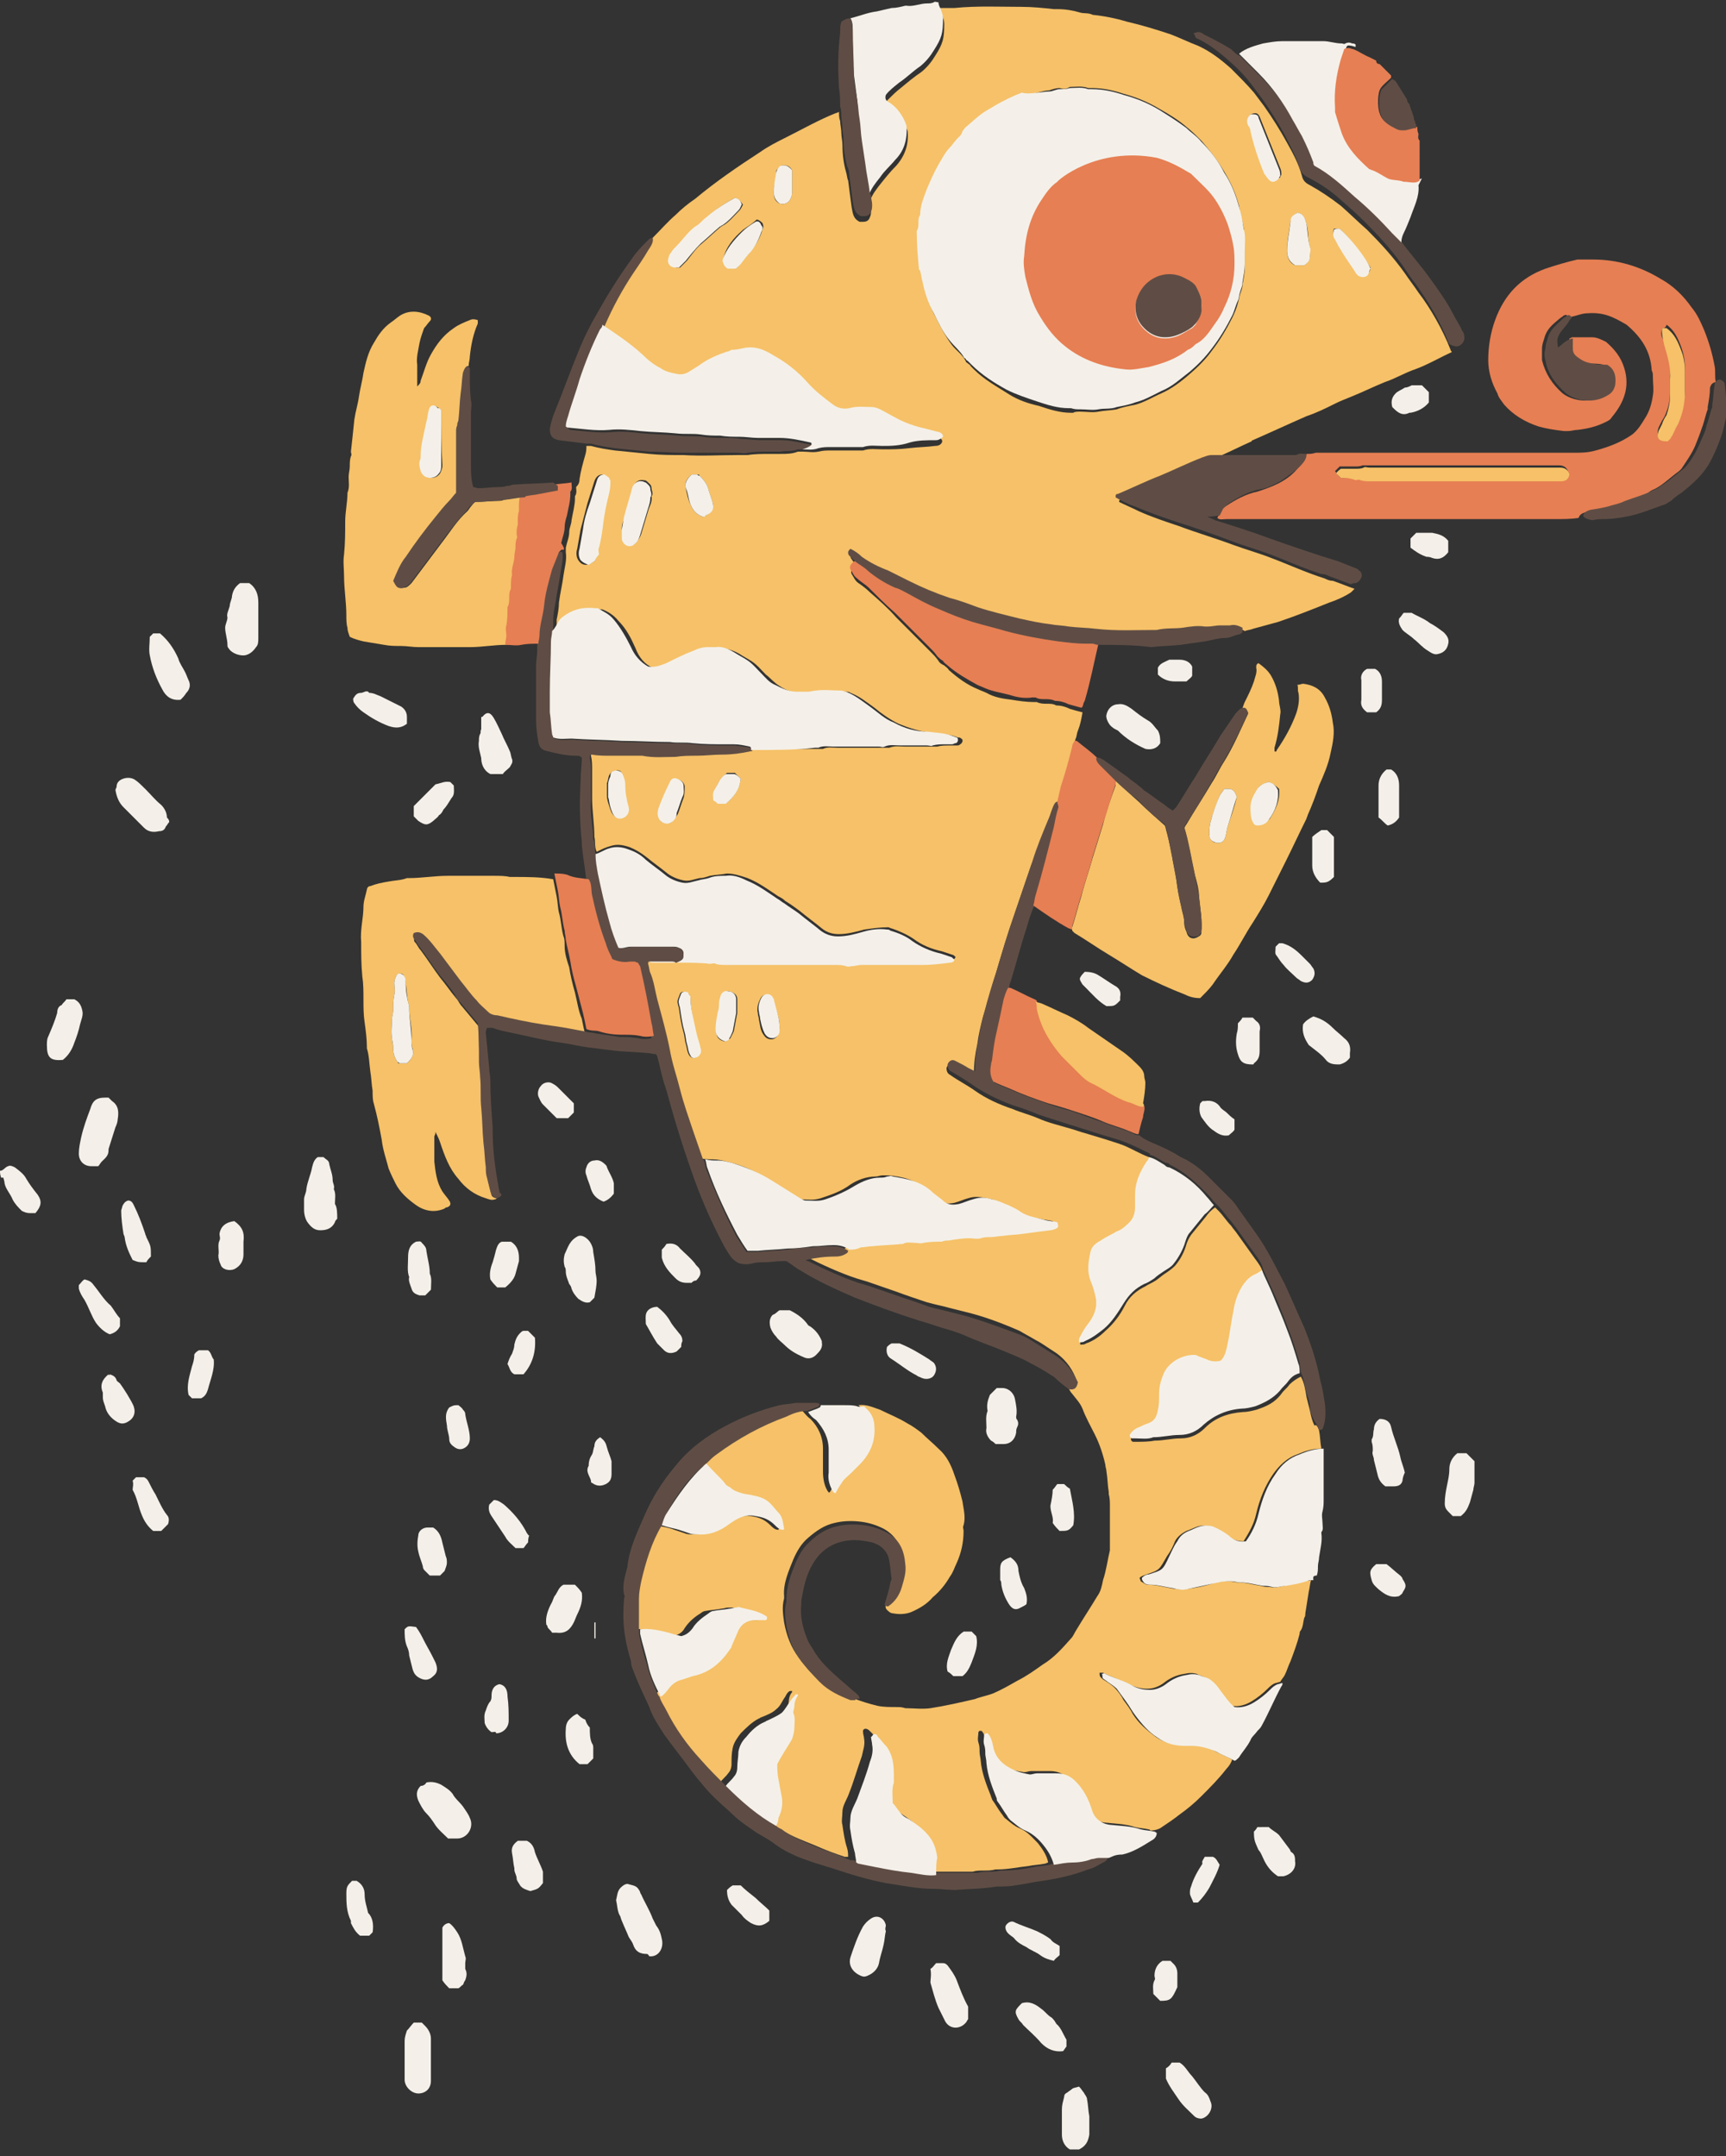 <svg fill="none" height="296" viewBox="0 0 237 296" width="237" xmlns="http://www.w3.org/2000/svg" xmlns:xlink="http://www.w3.org/1999/xlink"><rect x="0" y="0" width="237" height="296" fill="#333333" stroke="none"/><clipPath id="a"><path d="m0 0h237v295.073h-237z"/></clipPath><g clip-path="url(#a)"><path d="m0 160.722c.471 0 .628-.471 1.099-.628.314-.157.628 0 .942.157.628.471 1.256.942 1.57 1.57.471.785.942 1.412 1.57 2.197.628.942.471 1.57-.314 2.511-.314 0-.471 0-.785 0-.471 0-.785-.157-1.099-.313-.471-.471-.942-.942-1.256-1.57-.314-.785-.942-1.413-1.099-2.197 0-.314-.157-.628-.157-.785-.157 0-.314 0-.314 0-.157-.471-.157-.628-.157-.942z" fill="#f4f0e9"/><path d="m181.122 196.351c.157.785.157 1.726.314 2.511-1.256 0-2.198.314-3.296.785-1.413.471-2.512 1.569-3.296 2.668-1.099 1.57-1.884 3.453-2.355 5.493-.314 1.413-.941 2.512-1.726 3.767-.942 0-1.727-.314-2.355-.784-.627-.628-1.412-1.099-2.197-1.256-.628-.157-1.099-.157-1.726 0-.471.157-1.099.471-1.57.628-.628.314-1.256.785-1.569 1.412-.314.785-.628 1.413-1.099 2.041-1.099 1.883-.942 1.883-2.825 2.511-.314.157-.628.157-.942.471 0 .157.157.314.157.471.314.157.628.471.942.471 1.098 0 2.197.313 3.139.47.628.157 1.255.157 1.883.157 1.57-.157 2.982-.47 4.395-.941.628-.157 1.099-.157 1.726-.157.471 0 .942.157 1.256.157 1.099 0 2.04.314 3.139.471.471.156.942.156 1.256.156.627.157 1.255 0 1.883-.156.942-.157 1.884-.314 2.825-.628.314-.157.628 0 .942-.157-.157.471-.157.941-.314 1.569-.157.942-.314 2.041-.471 2.982 0 .157 0 .471-.157.628-.157.628-.157 1.256-.471 1.727-.157.157-.157.314-.157.471-.313 1.255-.784 2.511-1.255 3.766-.314.628-.471 1.256-.785 1.884-.157.314-.471.628-.628.942-.157 0-.471.157-.628.157-.47.157-.784.47-1.098.784-.628.628-1.413 1.256-2.198 1.727-.784.471-1.726.785-2.668.628-.942-.628-1.412-1.413-1.883-2.198-.471-.471-.785-1.098-1.256-1.412s-1.099-.471-1.726-.785c-.471-.157-1.099-.157-1.727 0-1.099.157-2.04.628-2.825 1.256-.628.47-1.413.784-2.197.784-.785 0-1.57-.157-2.198-.471-1.255-.627-2.668-1.098-3.924-1.726-.157 0-.313 0-.47 0 0 .314 0 .471.157.628.156.157.313.314.627.471.471.314.942.628 1.256.941.471.471.942 1.099 1.256 1.727.47.628.941 1.256 1.255 1.883.785 1.256 1.884 2.198 3.139 3.139 1.099.785 2.355 1.099 3.767 1.099h.942c1.099 0 2.354.314 3.296.785.785.471 1.726.785 2.511 1.255-.157.471-.471.942-.785 1.256-1.098 1.413-2.197 2.511-3.453 3.767-.941.942-1.883 1.726-2.982 2.511-.784.628-1.726 1.256-2.668 1.884-.314.157-.785.314-1.256.314-.156 0-.156-.157-.313-.157-.628-.157-1.256-.157-1.884-.314-1.412-.471-2.825-.471-4.238-.628-1.255-.157-2.197-.785-2.511-2.197-.471-1.413-.942-2.826-2.197-3.767-.785-.628-1.57-1.099-2.668-1.099-.942 0-1.727 0-2.669 0-.314 0-.627.157-.941.157-.785-.157-1.413-.157-2.198-.628-1.412-.628-2.354-1.569-2.825-3.139-.157-.628-.314-1.256-.785-1.883-.157 0-.314-.157-.471.157 0 .47-.156.941 0 1.412.157.471.157.785.157 1.256s.157.942.157 1.255c.157 1.727.785 3.296 1.413 4.866 0 .157.157.314.157.471.471.628.785 1.255 1.256 1.883.157.157.313.471.47.628.628.471 1.256 1.099 2.041 1.413 1.098.471 1.726 1.255 2.511 2.04.628.785 1.256 1.727 1.413 2.668-.157 0-.314.157-.471.157-.785.157-1.413.157-2.198.314-1.412.157-2.825.471-4.237.471-.157 0-.157 0-.314 0-1.099.314-2.198 0-3.139.314-2.041 0-3.924 0-5.965 0 0-.942 0-1.884 0-2.668 0-1.099-.47-2.198-1.255-3.139-.785-.942-1.727-1.57-2.668-2.198-.314-.157-.628-.471-.942-.628-.471-.47-.942-1.098-1.256-1.569 0-.942-.157-1.884.157-2.825 0-.157 0-.314 0-.628 0-.785 0-1.57-.157-2.354-.157-.628-.314-1.256-.784-1.884-.314-.471-.785-.942-1.256-1.412-.157-.157-.314-.314-.628-.314-.157 0-.314.157-.314.314 0 .47.157.784.157 1.098.157.785-.157 1.57-.314 2.355-.628 1.726-1.098 3.453-1.726 5.022-.314.942-.942 1.727-.942 2.668 0 .628-.157 1.256 0 1.727.157 1.099.314 2.197.628 3.139.157.471.157.942.157 1.256-.157 0-.314 0-.471 0-1.413-.471-2.668-.942-4.081-1.57-1.883-.785-3.767-1.413-5.336-2.668-.314-.314-.785-.314-.942-.628l.471-.942c.471-.941.628-1.883.471-2.825-.157-.785-.314-1.726-.471-2.511s-.157-1.413-.157-2.041c.785-1.255 1.412-2.354 2.04-3.453.314-.47.471-.941.314-1.569 0-.628 0-1.413-.157-2.04-.157-.314.157-.628.157-.942 0-.471.157-1.099.471-1.413v-.157c-.157 0-.157 0-.314 0-.314.157-.471.471-.628.785-.471.628-.627 1.256-1.255 1.727-.471.47-1.256.784-2.041 1.098-.157 0-.157.157-.314.157-.941.471-1.726 1.256-2.511 2.041-.471.627-.942 1.255-1.099 2.04s-.156 1.413-.156 2.197c0 .471-.157.942-.471 1.256-.314.471-.785.785-1.099 1.256-1.256-1.099-2.197-2.355-3.296-3.453-1.883-2.041-3.453-4.395-4.709-6.749-.314-.628-.785-1.256-.942-1.884.314-.314.628-.471.785-.785.471-.627 1.099-1.098 1.883-1.255.471-.157.942-.314 1.413-.471 2.354-.471 3.924-1.884 5.179-3.767.157-.157.157-.314.157-.314.314-.785.628-1.413.942-2.197.47-1.099 1.255-1.413 2.354-1.413h1.412s.157 0 .157-.157 0-.157 0-.314c-1.098-.785-2.354-1.098-3.61-1.255-.157 0-.313 0-.627 0-.314 0-.628.157-.942.157-.785.157-1.413.157-2.197.313-.157 0-.471.157-.628.314-.785.471-1.57 1.099-2.197 2.041-.314.628-.942.942-1.569 1.098-.628-.156-1.099-.313-1.726-.47-1.256-.314-2.668-.628-3.924-.471 0-1.413-.157-2.825 0-4.238 0-.785.157-1.57.314-2.354.628-2.668 1.413-5.18 2.825-7.691.942.157 1.883.314 2.668.628.471.157.942.314 1.413.471.314.157.785.157 1.099.157 1.569 0 2.982-.471 4.395-1.413 1.098-.785 2.197-1.256 3.61-1.099 1.098.157 1.883.471 2.668 1.256.314.314.628.628 1.099.628 0-.157.157-.157.157-.157-.157-.628-.314-1.413-.628-2.041-.314-.47-.785-.941-1.256-1.412-.628-.628-1.569-.942-2.354-1.099-.471-.157-1.099-.157-1.57-.314-.628-.157-1.098-.314-1.569-.784-.314-.157-.471-.471-.785-.628-.785-.942-1.726-1.727-2.511-2.669.471-.47.942-.941 1.413-1.255 2.982-2.041 6.121-3.924 9.574-5.18.942-.314 1.884-.627 2.826-.784.314.314.627.784 1.098 1.098 1.099 1.099 1.727 2.512 1.727 4.081v3.139c0 .942.157 1.884.628 2.668.157.157.157.314.314.157.313-.471.627-1.098.941-1.569s.785-.785 1.256-1.256c.314-.314.628-.628 1.099-1.099 1.412-1.412 2.197-3.139 2.04-5.179 0-.942-.314-1.726-.942-2.354-.157-.157-.314-.314-.471-.471 1.099-.157 2.041.314 2.982.628 1.256.627 2.512 1.098 3.767 1.883.628.314 1.256.785 1.884 1.256.785.785 1.569 1.412 2.354 2.197 1.099.942 1.727 2.197 2.197 3.61.471 1.256.785 2.354 1.099 3.61.157 1.099.471 2.197.157 3.296-.157.314 0 .471 0 .785 0 1.569-.314 2.982-.942 4.394-.314.628-.47 1.256-.941 1.884-.628 1.099-1.413 2.04-2.355 2.825-.784.942-1.883 1.57-2.982 2.04-.785.314-1.726.314-2.511.157-.314 0-.628-.313-.785-.47-.314-.314-.157-.628-.157-.942.942-.628 1.413-1.57 1.884-2.668.314-.942.471-2.041.471-3.139-.157-1.884-.942-3.453-2.669-4.395-.941-.471-1.883-.785-2.982-.942-1.255-.157-2.511-.157-3.767.157-1.412.314-2.511 1.099-3.61 2.04-.941.785-1.569 1.884-2.04 2.983-.628 1.569-1.413 3.296-1.256 5.022v.314c-.314 1.099-.157 2.197 0 3.296.314 1.727.942 3.453 2.041 4.866.785 1.098 1.569 2.04 2.511 2.825 1.256 1.255 2.668 1.883 4.238 2.511h.628v.157c1.098.471 2.197.785 3.453 1.099.784.157 1.726.157 2.511.157.471 0 .785 0 1.255.157 1.099 0 2.355.157 3.453 0 2.041-.314 4.081-.785 6.122-1.256.784-.314 1.726-.471 2.511-.785 1.099-.471 2.197-1.099 3.296-1.726 1.256-.628 2.354-1.413 3.453-2.198 1.569-.941 2.668-2.197 3.924-3.61.314-.314.471-.784.785-1.255.941-1.57 1.883-2.982 2.825-4.552.471-.628.627-1.412.784-2.197.471-1.413.628-2.825.942-4.081 0-.314 0-.628 0-.942 0-1.726 0-3.453 0-5.179 0-.471 0-1.099-.157-1.57 0-.157 0-.157 0-.314-.157-.941-.157-1.883-.314-2.825 0-.314-.157-.628-.157-.942-.314-1.412-.784-2.825-1.412-4.08-.628-1.256-1.256-2.355-1.727-3.61-.314-.785-.941-1.413-1.412-2.041-.314-.314-.471-.784-.785-1.255.785.157 1.099-.157 1.256-.942-.628-1.57-1.727-2.825-2.983-3.61-.784-.471-1.569-1.099-2.511-1.57-.785-.47-1.412-.784-2.197-1.255-2.511-1.099-5.023-2.041-7.691-2.668-.628-.157-1.256-.314-1.883-.471-1.099-.314-2.041-.471-3.139-.785-1.413-.471-2.826-.942-4.081-1.413-1.413-.47-2.668-.941-4.081-1.412-.471-.157-1.099-.314-1.57-.471-2.354-.785-4.708-1.883-6.906-2.982-.156 0-.156-.157-.313-.157 1.412-.314 2.668-.471 4.08-.471.628 0 1.099-.157 1.57-.471.157 0 .157-.314.157-.314h1.412c.471 0 1.099-.157 1.57-.157 1.413-.157 2.668-.157 4.081-.314h.157c.471-.313 1.098-.157 1.569-.157h1.256c.785-.313 1.569-.156 2.511-.156.314 0 .628 0 .942-.157.942-.157 1.883-.314 2.825-.314h1.57c.47-.157.941-.157 1.412-.157s1.099-.157 1.57-.157c.941-.157 2.04-.157 2.982-.314 1.255-.157 2.511-.314 3.61-.471.314 0 .628-.157.941-.314.314-.157.314-.314 0-.785-.627-.157-1.098-.157-1.726-.314-1.099-.157-2.197-.47-3.296-1.098-.471-.314-1.099-.628-1.727-.942-.627-.314-1.412-.628-2.197-.785-.942-.157-1.726-.314-2.668 0-.628.157-1.256.471-1.884.628-.784.157-1.412.157-2.04-.314s-1.256-.785-1.726-1.412c-1.57-1.413-3.296-1.884-5.337-2.041-.314 0-.471 0-.785 0s-.627.157-.941.157c-1.256 0-2.512.471-3.453 1.099-1.256.942-2.669 1.412-4.081 1.883-.942.314-1.727.157-2.668.157-.314 0-.628-.157-.785-.314-1.256-.784-2.668-1.569-3.767-2.354-1.726-1.256-3.61-2.04-5.65-2.511-.628-.157-1.256-.314-1.883-.314-.628 0-1.256 0-1.726-.157l-.157-.157c-.471-1.413-.942-2.825-1.413-4.081-.628-1.726-1.099-3.61-1.726-5.493-.471-1.884-1.099-3.61-1.413-5.494-.471-2.354-1.099-4.551-1.726-6.906-.314-1.255-.471-2.354-.942-3.61-.157-.47-.157-.941-.314-1.255 0-.157 0-.314.157-.314.157.157.314.314.628.314h2.982.157 5.179.785c.628.157 1.256.157 1.727.157h14.753c.471 0 .942 0 1.413.157.314.157.628 0 .942 0 .313 0 .784-.157 1.098-.157h8.476c1.255 0 2.511-.157 3.767-.314.314 0 .47-.157.627-.471-.157-.157-.313-.314-.47-.314-.471-.157-.942-.314-1.413-.471-1.413-.314-2.668-.785-3.924-1.726-.942-.628-2.04-1.099-2.982-1.413-.157 0-.314-.157-.471-.157-1.099 0-2.197.157-3.296.314-1.099.314-2.354.628-3.453.628-.785 0-1.569-.157-2.354-.785-.942-.785-2.041-1.569-2.982-2.354-.628-.471-1.256-.942-2.041-1.413-.314-.314-.627-.471-.941-.628-1.413-.941-2.669-1.883-4.238-2.511-.942-.314-1.884-.628-2.825-.628-.785.157-1.57.157-2.354.314-.471.157-.942.314-1.413.314-.785.157-1.413.471-2.197.314-.785-.157-1.569-.471-2.197-.942-.942-.784-1.883-1.412-2.825-2.197-.785-.628-1.569-1.099-2.354-1.413-.942-.313-1.726-.47-2.668-.156-.628.156-1.256.47-1.883.784-.314-.628-.157-1.412-.314-2.04 0-1.727-.314-3.61-.314-5.337 0-1.255 0-2.668 0-3.923 0-.628 0-1.256-.157-1.884 0-.157 0-.314 0-.314.157 0 .157-.157.314-.157.785.157 1.726.157 2.511.157h3.767.628c1.413.314 2.982.157 4.552.157.942-.314 1.883-.157 2.825-.157 1.256 0 2.354-.157 3.61-.157 1.255 0 2.511 0 3.767-.471h.157 9.26.471c.628-.313 1.412-.156 2.04-.156h6.278.785c.785-.314 1.413-.157 2.197-.157h3.61.785c.471-.157 1.099-.157 1.727-.157h.941c.157 0 .314 0 .471-.157.314-.157.471-.628.157-.785-.157-.157-.314-.157-.471-.157-1.098-.471-2.354-.471-3.453-.628-1.726-.157-3.139-.628-4.708-1.256-1.256-.628-2.355-1.413-3.296-2.197-1.099-.785-2.041-1.569-3.296-2.04-.157-.157-.471-.157-.628-.157-1.099 0-2.197 0-3.453 0-.314 0-.785.157-1.099.157-.471 0-1.098 0-1.569 0-1.099 0-2.041-.314-2.982-.942-.785-.471-1.256-1.099-1.884-1.569-.628-.628-1.256-1.413-2.04-1.883-.471-.314-1.099-.628-1.57-.942-.785-.471-1.726-.785-2.668-.785-.314 0-.785 0-1.099 0-.628 0-1.256.157-1.883.471-1.256.471-2.511 1.099-3.767 1.726-.785.471-1.57.628-2.511.471-1.099-.471-1.883-1.413-2.354-2.668-.628-1.413-1.256-2.668-2.354-3.767-.628-.785-1.413-1.256-2.197-1.569-.157 0-.157 0-.314 0-1.413-.157-2.668 0-3.924.785-.471.314-.785.628-1.099.942-.314.471-.471.942-.942 1.413 0-.628 0-1.256 0-1.726.157-.785.314-1.569.314-2.354.157-1.256.471-2.511.628-3.767.157-1.099.471-2.04.314-3.139 0-.157 0-.471 0-.628.157-.785.471-1.413.471-2.197 0-.471.314-1.099.314-1.57.157-.942.471-2.04.471-2.982 0-.157 0-.314 0-.314.314-.471.157-.942.157-1.256.314-.314.471-.628.471-1.099.157-1.099.471-2.197.785-3.296.157-.471.157-.942.157-1.256h.628c1.099.314 2.197.471 3.296.628 1.57.157 3.139.314 4.709.471 1.57.157 3.139.157 4.709.157 2.511.157 4.866 0 7.377 0h1.413c.942-.157 2.04-.157 2.982-.157h1.57c.784 0 1.569 0 2.354-.314h.628c.784 0 1.412.157 2.197 0 .628-.157 1.099-.157 1.726-.157h3.767.628c.942-.314 1.727-.157 2.668-.157 1.256 0 2.355 0 3.61-.157 1.256-.157 2.512-.157 3.61-.314.471 0 .785-.157.942-.471s-.157-.628-.471-.628c-.785-.314-1.569-.471-2.511-.628-1.256-.314-2.511-.785-3.61-1.413-.628-.314-1.413-.785-2.04-1.099-.314-.157-.628-.314-1.099-.314-1.099 0-2.041-.157-3.139.157-.785.157-1.57.157-2.198-.471-1.255-.942-2.511-2.04-3.61-3.139-1.255-1.413-2.825-2.668-4.551-3.61-1.099-.628-2.354-1.256-3.767-1.099-.628 0-1.256.314-2.04.314-.157 0-.157.157-.314.157-1.569.471-2.825 1.256-4.238 2.04-.471.314-.785.471-1.256.785-.471.314-1.099.471-1.726.314-.785-.157-1.57-.314-2.197-.785-.785-.628-1.726-1.256-2.511-1.883-1.726-1.569-3.61-2.825-5.493-4.081v-.157c1.099-2.511 2.354-5.023 3.924-7.22.628-1.099 1.413-2.197 2.04-3.139.314-.471.628-1.099.628-1.726.157-.157.314-.314.471-.471 1.099-1.099 2.04-2.197 3.139-3.139.785-.785 1.726-1.569 2.668-2.197 2.825-2.354 5.807-4.395 8.946-6.435 1.099-.785 2.355-1.413 3.61-2.04 2.198-1.099 4.395-2.354 6.749-3.296.157 0 .314-.157.471-.157 0 .471 0 .785.157 1.256 0 .471.157 1.099.157 1.569 0 .628.157 1.099.157 1.726 0 1.256.157 2.511.471 3.61.157.471.157.942.314 1.256.157 1.256.314 2.511.471 3.61.157.785.157 1.57 1.098 2.04h.471c.471 0 .785-.157.942-.628.157-.314.157-.628.157-.942-.157-.471-.157-.785-.157-1.256.314-.942.942-1.726 1.569-2.511.628-.785 1.256-1.569 2.041-2.354 1.255-1.413 1.726-2.982 1.569-4.709 0-.157-.157-.314-.157-.471-.47-1.256-1.255-2.197-2.354-2.825-.471-.157-.471-.628-.314-.942.628-.628 1.256-1.256 1.884-1.726.941-.785 1.883-1.569 2.825-2.197.785-.628 1.412-1.413 1.883-2.197 1.099-1.726 1.256-2.354 1.256-4.395 0-.471-.157-.942-.314-1.256s-.471-.471-.314-.942h2.04c3.14-.314 6.279-.157 9.261-.157 1.412 0 2.982.157 4.394.314h.471c1.099 0 2.041.157 3.139.471.471.157 1.099 0 1.727.314 1.569.157 3.139.471 4.708.942 2.041.471 4.081 1.099 5.965 1.726 1.255.471 2.511 1.099 3.767 1.57 1.726.785 3.139 1.883 4.551 3.139 1.099 1.099 2.198 2.197 3.139 3.296.471.628.942 1.256 1.413 1.883 1.099 1.569 2.197 3.296 3.139 5.022.785 1.413 1.57 2.825 2.04 4.552.157.628.471.942 1.099 1.256 1.413.785 2.825 1.726 4.238 2.825 1.255 1.099 2.354 2.197 3.61 3.296 1.883 1.883 3.61 3.767 5.179 5.964.628.942 1.256 1.726 1.884 2.668 1.569 2.04 3.296 5.023 4.394 7.848 0 .157.157.157.157.314-1.726.785-3.296 1.726-5.022 2.354-1.413.471-2.668 1.256-4.081 1.726-1.57.628-3.139 1.413-4.709 2.04-.784.314-1.569.628-2.197.942-1.256.628-2.511 1.256-3.924 1.726-2.511 1.099-4.865 2.197-7.377 3.296 0 0-.157 0-.157.157-1.412.628-2.982 1.413-4.394 2.04-.157.157-.471.314-.628.471-.471 0-.942.157-1.256.314-1.883.785-3.767 1.726-5.807 2.511-1.883.785-3.767 1.726-5.807 2.511-.157.157-.314.157-.314.471.942.471 1.726.785 2.668 1.256 1.726.785 3.61 1.413 5.493 2.04 2.512.942 5.18 1.726 7.691 2.668 1.727.628 3.453 1.099 5.023 1.726 2.511.942 4.865 2.04 7.376 2.825.314.157.628.314 1.099.314.942.314 2.041.785 2.982 1.099-.157.157-.314.314-.471.471-.941.628-2.04 1.099-2.982 1.413-2.354.942-4.708 1.883-7.063 2.668-1.098.314-2.354.628-3.453.942-.314.157-.784.157-1.098.314-.471-.314-1.099-.471-1.727-.314-.471.157-.942 0-1.412 0-.471 0-1.099.157-1.57.157-.157 0-.314 0-.471 0-.942-.157-2.04 0-2.982.157-1.256.157-2.511 0-3.61.314-2.825 0-5.493.157-8.318-.157-1.256-.157-2.512 0-3.767-.314-.785-.157-1.727-.157-2.512-.314-1.412-.314-2.825-.471-4.237-.785-1.884-.471-3.924-.942-5.808-1.569-1.255-.471-2.511-.942-3.766-1.256-2.041-.628-3.924-1.413-5.651-2.354-.942-.471-1.883-.942-2.825-1.413-1.256-.471-2.511-1.099-3.61-1.883-.471-.314-1.099-.628-1.569-1.099-.157.157-.314.314-.314.471 0 .157 0 .314.157.471.157.314.47.628.784.785-.157.157-.314.157-.47.314-.314.157-.471.628-.314.942.314.471.47.942.941 1.256s1.099.785 1.57 1.256c1.256 1.099 2.511 2.197 3.61 3.453 1.569 1.569 3.139 3.139 4.708 4.709.314.314.785.785 1.099 1.256.157.314.471.471.785.628.157.157.471.314.628.628 1.255 1.099 2.511 2.04 4.08 2.668.314.157.785.314 1.099.471 1.099.628 2.198.785 3.453.942.942.157 2.041.314 2.982.314h.471c.942.471 1.884 0 2.668.471.628 0 1.256.157 1.884.471.471.157 1.098.314 1.726.471-.157.942-.314 1.726-.628 2.511-.156.314-.156.785-.313 1.099s0 .628.157.785c-.157 0-.157 0-.314 0-.157.314-.314.47-.314.784-.471 1.884-.942 3.61-1.57 5.494-.157.628-.314 1.412-.471 2.04-.314 0-.471.157-.628.471-.313.628-.47 1.413-.784 2.04-.785 1.884-1.413 3.924-2.198 5.808-.784 2.354-1.569 4.551-2.354 6.906-.942 2.668-1.726 5.336-2.511 8.004-.628 1.884-1.099 3.924-1.727 5.808-.314 1.255-.628 2.511-.784 3.767-.314 1.412-.471 2.668-.471 4.08v.157c-.314-.157-.628-.157-.942-.471-.628-.314-1.099-.627-1.727-.941-.47-.314-.941 0-1.098.471 0 .47.157.784.471.941 1.098.785 2.354 1.413 3.453 2.198 1.569 1.098 3.296 1.883 5.179 2.511 1.099.471 2.354.785 3.453 1.255 1.413.628 2.825.942 4.395 1.413.628.157 1.412.471 2.04.628 1.57.471 3.139.942 4.552 1.412.157 0 .314.157.471.157 1.255.471 2.511 1.256 3.767 1.727v.157c0 .314-.157.471-.157.785-.157.314-.314.47-.471.784-.785 1.099-1.256 2.355-1.099 3.767v1.727c0 .942-.314 1.726-1.099 2.354-.47.314-.941.628-1.412.942-.785.314-1.413.785-2.198 1.255-.627.471-1.098.942-1.412 1.57-.314 1.256-.471 2.511 0 3.924.314.942.628 1.726.785 2.668v.785c-.157 1.098-.628 1.883-1.256 2.668-.471.628-.785 1.256-1.099 1.883v.471c.314 0 .628 0 .785-.157.942-.314 1.884-.941 2.668-1.726 1.099-.942 2.041-2.197 2.669-3.453.627-1.256 1.569-2.041 2.825-2.668.471-.314.941-.471 1.412-.785s.785-.628 1.256-.942.942-.628 1.413-1.099c.784-.941 1.255-1.883 1.569-2.982.157-.47.314-.784.628-1.255.628-.785 1.412-1.727 2.04-2.512.314-.47.785-.941 1.256-1.255.157.157.314.314.471.471.628.628 1.098 1.412 1.726 2.04.314.471.628.785.942 1.256.785 1.098 1.57 2.197 2.354 3.296.471.628.942 1.255 1.099 2.04-.314.157-.471.314-.785.471-.628.314-1.255.785-1.726 1.413-.785 1.098-1.099 2.511-1.413 3.767-.314 1.412-.471 2.982-.785 4.394-.157.785-.314 1.727-.941 2.355-.628.156-1.256.156-1.884-.157-.471-.157-.785-.314-1.255-.471-.157 0-.471-.157-.628-.157-1.57-.157-3.61.785-4.238 2.982-.314.785-.471 1.726-.471 2.511 0 .628 0 1.413-.157 2.041-.157.784-.628 1.569-1.412 1.883-.314.157-.628.314-1.099.471s-.942.471-1.256.942c-.157.156-.157.47.157.627h.471c.785 0 1.727 0 2.511-.157 1.256 0 2.355-.313 3.61-.313 1.256 0 2.355-.471 3.296-1.413 1.413-1.413 3.139-2.04 5.18-2.197.628 0 1.255-.157 1.883-.314 1.413-.471 2.511-.942 3.453-2.198.314-.471.785-.784 1.099-1.255.471-.471.942-.785 1.569-1.099.471.785.628 1.883.785 2.825.157.628.314 1.256.471 1.884.157.784.314 1.412.628 2.04.157-.314.471.157.628.628zm-10.202-161.976c-.157-.942 0-2.04-.157-3.139-.157-.942-.471-1.883-.628-2.982-.471-1.726-1.099-3.139-2.04-4.709-.942-1.57-2.041-2.982-3.14-4.238-.627-.628-1.255-1.256-2.04-1.883-1.099-.942-2.354-1.726-3.767-2.511-1.569-.942-3.139-1.569-4.865-2.04-1.413-.471-2.826-.785-4.395-.785-.157 0-.314 0-.471 0-.785-.314-1.726-.157-2.511-.157-.471.314-.942.314-1.413.157-.471 0-.942.157-1.412.314-.785 0-2.669.628-3.453.942-1.256.471-2.512 1.099-3.61 1.726-.628.314-1.099.628-1.57.942-.942.628-1.726 1.413-2.668 2.197-.157.157-.314.314-.314.471-.157.471-.628.785-.942 1.256-.314.314-.471.628-.784.942-.628.785-1.099 1.57-1.57 2.354-.628 1.099-1.099 2.197-1.57 3.296-.47 1.099-.784 2.354-.941 3.61-.471.628 0 1.569-.471 2.197-.157 1.726.157 3.453.314 5.336 0 0 0 .157.157.157.157.471.157.942.314 1.413.314 1.57.784 2.982 1.569 4.395.628 1.256 1.256 2.511 2.198 3.767.627.785 1.412 1.256 1.883 2.197 0 .157.157.157.314.314.157.157.314.157.314.314.157.157.314.314.471.471 1.412 1.413 3.139 2.354 4.865 3.453 1.256.785 2.668 1.256 4.081 1.57 1.413.471 2.825.942 4.395.942h.314c.157-.157.627-.157.941-.157.785 0 1.727.157 2.512 0 .784-.157 1.726-.157 2.511-.314.785-.314 1.726-.471 2.511-.628 1.256-.314 2.511-1.099 3.61-1.569 1.413-.628 2.668-1.57 3.924-2.668 1.099-.942 2.197-2.04 2.982-3.139 1.099-1.413 2.04-2.982 2.825-4.552.314-.628.628-1.413.785-2.04.157-.471.157-.785.314-1.256s.314-.785.314-1.256c.157-.785.314-1.57.314-2.511 0-.785 0-1.413 0-2.197zm-70.002-7.22c-1.412.785-2.668 1.569-3.767 2.668-.471.314-.785.785-1.256 1.099-1.099.785-1.883 1.883-2.825 2.825-.314.314-.471.628-.785.942-.157.157-.314.314-.314.628-.157.785.157 1.256.942 1.413h.471c.314-.314.628-.628.942-.942.628-.785 1.256-1.726 2.04-2.354.942-.785 1.726-1.569 2.668-2.354.157 0 .157-.157.314-.157.785-.471 1.412-1.256 2.197-2.04.157-.157.314-.471.471-.785-.314-.471-.628-.785-1.099-.942zm-19.305 49.911c.157-.471.314-.628.314-.942s0-.628 0-.942c.314-1.256.471-2.354.628-3.61.157-1.256.471-2.668.785-3.924.157-.628.157-1.099.157-1.726 0 0 0-.157-.157-.314-.157-.157-.314-.314-.628-.471-.628 0-.942.471-1.099.942-.314.942-.628 2.04-.942 2.982-.314 1.256-.628 2.354-.942 3.61-.157.942-.314 1.726-.471 2.668-.157.471-.157 1.099.157 1.569s.628.628 1.099.628c.628-.157.785-.314 1.099-.471zm3.767-4.395c.157.314 0 .628.157.942 0 .157.157.471.157.628.314.628 1.099.785 1.569.314.314-.314.628-.785.785-1.256.314-1.099.628-2.04.942-3.139.157-.628.628-1.256.471-2.04.314-.314 0-.785 0-1.099 0-.471-.314-.628-.628-.942-.157-.157-.314-.157-.471-.157-.628-.157-1.256.314-1.413.942-.314 1.413-.785 2.668-1.099 3.924-.314.785-.471 1.256-.471 1.883zm92.76-43.476c-.628.471-.785.628-.942 1.256-.157 1.256-.471 2.511-.471 3.924 0 .942.314 1.726 1.099 2.04h1.255c.471-.314.785-.785.785-1.256 0-.471 0-.785 0-1.256-.314-.942-.157-2.04-.471-3.139-.157-.785-.471-1.413-1.255-1.569zm-6.436-13.498c-.313.471-.47.942-.156 1.413.156.314.156.628.313.785.471 2.04 1.256 3.924 1.884 5.807.157.314.314.471.471.628.471.628.941.628 1.569 0 0 0 0-.157.157-.314 0-.314 0-.628-.157-.942-.941-2.354-1.883-4.709-2.825-7.063-.157-.314-.314-.471-.628-.471s-.471.157-.628.157zm-70.629 21.189c.314-.314.471-.628.785-.942.471-.628.942-1.099 1.413-1.726.627-.785 1.098-1.569 1.412-2.668.157-.314.157-.628 0-.942-.314-.314-.628-.471-.785-.471-.627.628-1.255.942-1.883 1.413-1.256 1.099-2.354 2.354-2.668 3.924.157.471.314.942.785 1.099.314.314.627.314.941.314zm-1.412 106.101c.157-.157.471-.314.628-.471.157-.314.313-.628.47-.942.157-.785.314-1.726.471-2.511 0-.628 0-1.256 0-1.884s-.471-.941-1.098-1.098c-.628 0-.942.157-1.099.784-.157.314-.157.628-.157.785 0 .471-.157.785-.157 1.256-.157.785-.157 1.569-.314 2.354-.157.942.157 1.57 1.256 1.727zm-3.139-72.042c.157 0 .314-.157.314-.157.942-.471 1.256-1.099.942-2.04-.157-.471-.314-.942-.471-1.413-.157-.785-.628-1.413-1.256-2.04 0-.157-.157-.157-.314-.157-.314 0-.628 0-.785 0-.785.785-.942 1.099-.785 1.883.157.785.314 1.57.628 2.197.314.785.785 1.413 1.726 1.726zm-1.726 65.763c-.157-.157-.314-.313-.471-.47-.314-.157-.785-.157-.942.157-.157.47-.471.941-.314 1.412 0 .157.157.471.157.628.157 1.099.314 2.197.628 3.296.157.471.157 1.099.314 1.57.157.47.157 1.098.471 1.569s.785.471 1.099.157.471-.628.314-1.099c-.157-.784-.314-1.569-.628-2.354-.157-1.413-.628-2.982-.628-4.866zm-10.202-30.919c-.471 0-.785.313-.942.627-.157.314-.157.785-.314 1.099v1.727c0 .47.157.941.314 1.412.157.471.314 1.099.785 1.413.157.157.471.157.628.157.942-.157 1.256-1.099 1.099-1.57-.314-.942-.471-2.04-.471-3.139 0-.471-.157-.785-.314-1.256 0-.313-.314-.627-.785-.47zm7.377 7.219c.471-.313.785-.784 1.099-1.255.314-.785.471-1.413.785-2.198.157-.47.157-1.098.157-1.569s-.471-.942-.942-.942c-.314 0-.785.157-.942.471-.628 1.099-1.099 2.354-1.57 3.61-.157.471-.157 1.099.157 1.57.314.313.785.313 1.256.313zm91.975-81.615c-.314 0-.628 0-.785 0-.157.471-.157.785 0 1.099.314.471.471.942.785 1.413.628 1.099 1.412 2.04 2.04 3.139.157.157.314.471.471.628.471.471.942.471 1.413-.157.157-.157.314-.471.314-.785-.785-1.256-2.826-4.081-4.238-5.337zm-76.907 109.553c0-1.255-.471-2.354-.942-3.61 0-.157-.157-.157-.157-.314-.471-.627-1.256-.627-1.57.157-.314.628-.471 1.256-.314 1.884 0 .314.157.628.157.941.157.628.157 1.413.628 2.041.314.471.628.628 1.099.628s.942-.471.942-.942c.157-.314.157-.471.157-.785zm0-113.006c.627.157 1.098 0 1.412-.471.157-.314.314-.628.314-.942 0-1.099 0-2.197 0-3.139-.314-.628-.785-.785-1.569-.628-.157.157-.314.314-.471.471-.157.157-.157.314-.157.471 0 .942-.314 1.726-.314 2.668 0 .785.157 1.256.785 1.57zm-5.337 78.947c-.314-.314-.628-.628-.785-.785-.47 0-.784 0-1.098 0-.785.628-1.256 1.413-1.57 2.198-.157.471-.157.942-.157 1.412.157.157.471.314.628.471h1.099c.941-.784 1.726-1.883 1.883-3.296z" fill="#f6c168"/><path d="m179.399 62.311c.471 0 .784 0 1.255-.157h35.315c1.099 0 2.04 0 3.139-.314 1.726-.471 3.453-1.099 5.022-2.197.785-.628 1.256-1.413 1.727-2.197.628-.942.942-2.04 1.099-3.139.157-.785 0-1.726 0-2.668 0-.314 0-.471-.157-.785-.157-2.668-1.413-4.552-3.453-6.278-1.884-1.099-3.139-1.726-5.337-1.57-.785 0-1.412.314-2.197.471-.157 0-.314.157-.471.157-.157-.471-.314-.471-.628-.314-.157.157-.471.314-.628.471-.941.785-1.726 1.413-2.04 2.668-.157.471-.314.942-.314 1.413v1.569c.471 1.883 1.413 3.296 2.825 4.552 1.413 1.099 3.924 1.413 5.651.314.47-.314.941-.785 1.098-1.413.157-1.099.157-2.197-1.098-2.825-.628-.157-1.256-.157-2.041-.157-.628-.157-1.255-.314-1.883-.785-.471-.314-.785-.785-.785-1.256 0-.471 0-.942 0-1.413.157 0 .314-.157.314-.157h2.825c.628 0 1.256.314 1.883.628 1.099.942 2.041 2.04 2.512 3.61.785 2.511 0 4.709-1.727 6.749-.157.314-.471.471-.785.628-1.255.628-2.511.942-3.923 1.099-.471 0-.785.157-1.256.157-.157 0-.471 0-.628 0-1.255-.157-2.354-.314-3.453-.628-1.883-.628-3.453-1.569-4.708-2.982-.314-.471-.785-.942-.942-1.569-.785-1.413-1.256-2.982-1.256-4.552 0-1.883.314-3.767.942-5.493 1.256-3.453 3.453-5.807 6.906-7.063 1.413-.471 2.982-.942 4.395-1.256h1.098 1.099c3.296 0 6.435.942 9.26 2.668 1.727.942 3.139 2.354 4.238 3.924.785.942 1.256 2.04 1.727 3.139.627 1.57 1.098 3.139 1.412 4.866.157.628 0 1.413.157 2.197-.471.157-.628.314-.785.785 0 .942-.157 1.726-.314 2.668v.314c-.314.785-.471 1.726-.784 2.511-.314.942-.628 1.726-.942 2.511-.471 1.099-1.256 2.197-1.884 3.139-.157.157-.157.157-.313.314-1.099.785-2.041 1.726-3.14 2.354-.313.157-.784.314-1.098.628-1.256.628-2.511.942-3.767 1.413-.628.314-1.256.314-1.884.628-.941.314-2.04.471-2.982.628-.471.157-.784.314-.941.785-1.099.157-2.041.157-3.139.157-15.068 0-30.136 0-45.203 0-.471 0-.942.157-1.256-.157.157-.314.314-.628.471-.942s.314-.471.628-.628c1.413-.942 2.825-1.726 4.395-2.04.941-.314 1.883-.628 2.825-1.099.942-.471 1.883-1.099 2.668-2.04.785-.785 1.256-1.413 1.256-2.04zm4.708 3.296h1.884.628c.47.314.941.157 1.412.157h21.032 5.022c.628 0 1.099-.157 1.256-.942-.157-.628-.628-.942-1.256-.942h-.157c-8.632 0-17.421 0-26.054 0-.314 0-.628 0-.785 0-.314.157-.784.157-1.098.157-.628 0-1.413 0-2.041 0-.157.157-.471.471-.628.628.314.471.471.628.785.942zm44.104-20.561c-.157.942-.157.942.314 1.883.628 1.569.942 2.982.785 4.709v2.197c0 .942-.157 1.883-.471 2.668-.157.471-.314.785-.628 1.256-.157.314-.314.628-.471.942-.314.942 0 1.569 1.099 1.413h.157s.157-.157.314-.314c.157-.157.157-.314.314-.471.314-.471.471-.942.785-1.569.627-1.256.941-2.668.941-4.238 0-1.099 0-2.04 0-3.139 0-.942-.157-1.726-.471-2.668-.47-1.256-.941-2.354-2.04-3.139-.157.471-.314.471-.628.471z" fill="#e67f53"/><path d="m68.272 164.489c-.157 0-.157.157-.314.157-.471.157-.785 0-1.256-.157-1.57-.47-2.825-1.412-3.767-2.668-1.256-1.412-1.883-3.139-2.511-5.022-.157-.471-.314-.785-.628-1.413 0 .471-.157.471-.157.628v3.453c.157 1.413.314 2.825 1.099 4.081.314.471.628.784.942 1.255s.157.785-.314.942c-.157 0-.157 0-.314.157-1.413.628-2.825.314-3.924-.471s-2.197-1.726-2.825-2.982c-.314-.628-.628-1.256-.942-2.04-.314-1.256-.785-2.512-.942-3.924-.314-1.727-.628-3.296-1.099-5.023-.157-.471-.157-1.098-.157-1.726-.157-.942-.157-1.727-.314-2.668-.157-1.099-.157-2.198-.471-3.139v-.157c0-1.099-.157-2.355-.314-3.453-.314-2.041 0-4.238-.314-6.279-.157-1.569-.157-3.139-.157-4.708-.157-1.727.314-3.296.314-4.866 0-.784.314-1.569.471-2.354 0-.157.157-.471.471-.471.785-.314 1.569-.471 2.511-.628.785-.157 1.726-.157 2.511-.471h.314c1.726 0 3.453-.313 5.336-.313h6.435c.628 0 1.413 0 2.04.156h.628c1.726 0 3.61 0 5.336.314.157.785.314 1.57.471 2.355.157.784.157 1.569.314 2.197.314 1.099.314 2.197.628 3.296.157.314.157.785.157 1.256 0 1.098.314 2.04.628 2.982.157 1.098.471 2.354.785 3.453.314 1.255.471 2.511.942 3.61.157.784.314 1.569.471 2.197-.785-.157-1.726-.314-2.511-.471-1.099-.157-2.197-.314-3.139-.471-2.197-.471-4.238-.941-6.278-1.255-.471-.157-.942-.157-1.256-.471-.471-.471-1.099-1.099-1.569-1.57-.785-.941-1.413-1.883-2.197-2.668-.942-1.256-1.883-2.511-2.825-3.767-.785-.941-1.413-1.883-2.354-2.668-.314-.314-.785-.314-1.256-.157-.157.314-.157.628 0 .785.314.314.471.785.785 1.099.942 1.255 1.726 2.511 2.668 3.766.785.942 1.413 1.884 2.197 2.826.314.313.471.784.785 1.098.785.942 1.569 1.884 2.354 2.825 0 1.727 0 3.61.157 5.337 0 .628.157 1.412.157 2.04 0 1.413 0 2.825.157 4.238.157 1.57 0 3.296.314 4.866.157 1.098.157 2.197.314 3.296 0 .47.157.941.157 1.412.157.628.314 1.256.471 1.884 0 .157.314.47.785.47zm-12.399-18.52c.785-.785.942-1.099.785-2.04-.157-.314-.157-.785-.157-1.099.157-1.57-.314-2.982-.314-4.552v-.157c-.314-.941-.314-2.04-.471-3.139 0-.471-.157-.785-.314-1.099-.157-.313-.628-.313-.942 0-.157.314-.314.628-.314 1.099s.157 1.099 0 1.57c-.157.784-.157 1.412-.157 2.197 0 .314-.157.785-.157 1.099 0 .941-.157 1.726 0 2.668 0 .471.157.942.157 1.256 0 .784.157 1.412.628 2.04 0 .157.157.157.314.157z" fill="#f6c168"/><path d="m69.529 88.521c-1.726 0-3.296.314-5.022.314-2.354 0-4.709 0-7.063 0-.785 0-1.569-.157-2.354-.157s-1.569 0-2.354-.157c-.942-.157-1.883-.314-2.825-.471-.628-.157-1.256-.314-1.883-.628-.157-.471-.314-.785-.314-1.256-.157-.471-.157-1.099-.157-1.726 0-1.726-.314-3.61-.314-5.336 0-.942-.157-2.04 0-2.982.157-1.57.157-3.139.157-4.552 0-1.256.314-2.668.314-3.924.314-.785.157-1.413.157-2.197 0-.471.157-.942.157-1.413 0-.471 0-.942.157-1.413.157-.157 0-.471 0-.628.157-1.413.314-2.825.471-4.395.157-1.099.471-2.04.628-3.139.157-1.099.471-2.197.628-3.296.314-1.413.628-2.825 1.413-4.081.628-1.099 1.256-2.04 2.354-2.825.471-.314.785-.628 1.256-.942 1.256-.785 2.668-.628 3.924 0 .314.157.471.471.157.785-.314.314-.471.628-.785.942-.157.471-.471 1.256-.628 2.04-.157.942-.471 2.04-.314 2.982v2.982c.314-.314.471-.471.471-.785.471-1.256.785-2.511 1.413-3.61.785-1.413 1.726-2.668 3.139-3.61.628-.471 1.413-.785 2.197-1.099.314-.157.628-.157 1.099 0v.471c-.628 1.413-.942 2.982-1.099 4.552 0 .471-.157.785-.157 1.256-.471.157-.628.471-.628.942-.314.942-.314 1.883-.314 2.825-.157 1.256-.157 2.511-.314 3.767 0 .157-0.0.314-.157.628 0 .314-.157.628-.157.942v7.534.785c-.314.314-.628.785-.942 1.099-.628.785-1.256 1.413-1.883 2.197-1.413 1.883-2.668 3.61-4.081 5.493-.785 1.099-1.413 2.197-1.726 3.296.471.942.628 1.099 1.413.942.314 0 .628-.314.942-.628 1.413-1.883 2.825-3.767 4.238-5.65 1.099-1.413 2.04-2.982 3.453-4.238.157-.157.314-.471.471-.628.157-.157.314-.471.628-.628 1.099 0 2.354-.157 3.453-.157.157 0 .471-.157.628-.157.942-.157 1.883-.471 2.825-.314-.157.628-.314 1.099-.157 1.726v.314c-.314.471-.157.942-.157 1.413v.471c-.157.314-.157.785-.157 1.256v.628c-.157.314-.157.785-.157 1.256s-.157.942-.157 1.256c0 .785-.314 1.726-.314 2.511-.314.628-.157 1.099-.157 1.726v.157c-.471.785 0 1.726-.471 2.511 0 .785 0 1.726-.157 2.511-.157.471 0 .942 0 1.413-.628.314-.628.628-.785 1.099zm-8.946-32.175c-.157-.157-.157-.314-.314-.314-.628-.471-1.099-.471-1.256.314-.157.471-.314.942-.314 1.569-.314 1.57-.785 3.139-.785 4.709v.314c-.314.628 0 1.099 0 1.726.157.471.628.942 1.256.942.471 0 .942-.157 1.256-.628.157-.314.314-.628.314-1.099-.157-2.511-.157-5.022-.157-7.534z" fill="#f6c168"/><path d="m170.609 97.154c.157-.314.157-.471.314-.785.471-.942.941-1.883 1.255-2.825.157-.628.471-1.256.314-1.883 0-.314 0-.471.314-.628.628.471 1.256.942 1.727 1.726.627 1.099.941 2.197 1.098 3.453 0 .628.314 1.256.157 1.883-.157 1.57-.314 2.982-.785 4.552v.471c.157.157.314 0 .314-.157 1.099-1.57 2.041-3.296 2.669-5.023.313-.942.47-1.883.313-2.825-.156-.314 0-.785-.156-1.099.313 0 .627-.157.784-.157 1.256.157 2.355.628 2.982 1.883.628 1.099.942 2.197 1.099 3.453.314 1.412 0 2.825-.314 4.238-.314 1.569-.942 2.982-1.569 4.394-.471 1.413-.942 2.668-1.57 4.081 0 .157-.157.314-.157.471-.942 1.883-1.883 3.924-2.825 5.807-.785 1.57-1.57 3.139-2.354 4.709-.628 1.255-1.413 2.511-2.198 3.767-.941 1.412-1.726 2.982-2.668 4.394-.785 1.413-1.883 2.669-2.825 4.081-.471.628-1.099 1.256-1.727 1.884-.784 0-1.412-.157-2.04-.471-2.04-.785-4.081-1.727-5.964-2.668-1.57-.942-2.982-1.884-4.552-2.826-1.569-.941-3.139-2.04-4.708-2.982-.157-.157-.314-.314-.314-.314 0-.157 0-.314 0-.471.471-1.412.784-2.825 1.255-4.237.471-1.884 1.099-3.61 1.57-5.337.471-1.569.942-2.982 1.412-4.551.471-1.884 1.099-3.61 1.727-5.337 0-.157 0-.314 0-.628 1.099.942 2.04 1.884 3.139 2.826 1.099 1.098 2.354 2.197 3.61 3.296.157.314.157.627.314 1.098.314 1.256.628 2.512.785 3.767.313 1.256.47 2.354.627 3.61.157 1.099.471 2.197.628 3.139.157.628.314 1.099.314 1.727 0 .471.157.941.314 1.255.157.785.785 1.099 1.413.785.314-.157.627-.314.627-.628.157-1.726-.157-3.296-.313-4.865 0-1.099-.314-2.198-.628-3.296-.471-2.041-.785-4.238-1.413-6.278.157-.157.157-.314.314-.471 1.099-1.884 2.354-3.767 3.453-5.651.628-.941 1.099-2.04 1.726-2.982 1.256-2.04 2.198-4.238 3.297-6.592-.314-.471-.471-.785-.785-.785zm-.785 12.243c-.157-.471-.314-.942-.942-1.099-.157 0-.471 0-.785 0-.156.314-.47.628-.627.942-.471 1.255-.942 2.354-1.256 3.61-.157.628-.157 1.098-.157 1.726s.471 1.099.942 1.099c.628.157 1.098-.157 1.255-.785.157-.471.157-.942.314-1.412.471-1.413.942-2.669 1.256-4.081zm4.395-2.041c-.471.157-1.099.314-1.413.785-.314.785-.785 1.57-.942 2.511 0 .785 0 1.413.314 2.041.157.314.314.471.628.471.628 0 1.099-.314 1.57-.785.784-1.256 1.412-2.511 1.255-4.081-.471-.471-.941-.785-1.412-.942z" fill="#f6c168"/><path d="m68.278 164.486c-.471-.156-.785-.313-.942-.941-.157-.628-.314-1.256-.471-1.884-.157-.471-.157-.941-.157-1.412-.157-1.099-.157-2.198-.314-3.296-.157-1.57-.157-3.296-.314-4.866-.157-1.412 0-2.825-.157-4.238 0-.627-.157-1.412-.157-2.04 0-1.726 0-3.61-.157-5.336-.785-.942-1.569-1.884-2.354-2.826-.314-.314-.628-.627-.785-1.098-.628-.942-1.413-1.884-2.197-2.825-.942-1.256-1.726-2.512-2.668-3.767-.314-.314-.471-.785-.785-1.099-.157-.314-.157-.471 0-.785.471-.157.785-.157 1.256.157.942.785 1.569 1.727 2.354 2.668.942 1.256 1.883 2.512 2.825 3.767.785.942 1.413 1.884 2.197 2.668.471.628 1.099 1.099 1.569 1.57.314.314.785.471 1.256.471 2.04.471 4.238.942 6.278 1.256 1.099.156 2.197.313 3.139.47.785.157 1.726.314 2.511.471.471.157 1.099.157 1.726.314 1.099.157 2.197.314 3.139.471.785 0 1.569 0 2.511.157.628.157 1.256.157 1.883 0-.157-.628-.157-1.099-.314-1.727-.471-2.668-1.099-5.179-1.569-7.847 0-.157-.157-.314-.314-.471-.157-.157-.314-.157-.471-.157-.157 0-.471 0-.628 0-.785 0-1.57-.157-2.354-.314 0-.157-.157-.157-.157-.314-.314-.628-.471-1.255-.785-1.883-.785-2.198-1.413-4.395-1.883-6.592-.157-.785 0-1.57-.471-2.198-.157-1.726-.471-3.296-.628-5.022 0-.157 0-.314 0-.471-.314-2.825-.314-5.65-.157-8.476 0-1.098.157-2.04.157-2.982-.157-.314-.471-.314-.785-.314-1.413 0-2.668-.313-3.924-.627-.785-.157-1.099-.471-1.256-1.256-.157-.942-.314-1.883-.314-2.982 0-2.511 0-5.023 0-7.534 0-.628.157-1.413.157-2.04 0-.157 0-.314 0-.628s.157-.785.157-1.099c-.157-1.413.314-2.668.628-4.081.157-1.726.628-3.296 1.099-5.022.157-.785.628-1.57.942-2.354.157-.314.314-.471.628-.314.157 1.099-.157 2.04-.314 3.139-.157 1.256-.471 2.511-.628 3.767-.157.785-.314 1.57-.314 2.354v1.726c0 .471-.157.942-.157 1.413-.157 2.354-.157 4.709-.157 6.906v2.825c0 .942.157 2.04.314 2.982 0 .157.157.471.157.471.942.314 1.726.157 2.511.157 2.354.157 4.552.157 6.906.314 2.197 0 4.395.157 6.592.157 1.099 0 2.04 0 3.139.157 1.569.157 2.982.157 4.552.157h1.099c.785.157 1.412.157 2.197.314l.157.157v.314h-.157c-1.412.314-2.668.47-3.924.47-1.256 0-2.354.157-3.61.157-.942 0-1.883 0-2.825.157-1.569 0-2.982.157-4.552-.157-.157 0-.471 0-.628 0-1.256 0-2.511 0-3.767 0-.785 0-1.726 0-2.511-.157 0 0-.157 0-.314.157v.314c.157.628.157 1.256.157 1.884v3.924c-.157 1.883.314 3.61.314 5.336.314.628.157 1.413.314 2.04.157.942.157 1.727.314 2.669.471 2.197.942 4.394 1.569 6.592.314 1.255.785 2.354 1.256 3.61.628.157 1.256 0 1.726-.157h5.65c.314 0 .628.157.942.157.314.157.471.314.628.784 0 .628-.157.785-.628 1.099-.157 0-.314.157-.314.157h-.157c-.157-.157-.314-.157-.628-.157-.942 0-2.04 0-2.982 0-.157 0-.157.157-.157.314.157.471.157.942.314 1.256.471 1.098.628 2.354.942 3.61.628 2.354 1.256 4.551 1.726 6.906.314 1.883.942 3.609 1.413 5.493.471 1.883 1.099 3.61 1.726 5.493.471 1.413.942 2.668 1.413 4.081l.157.157c.157.471.157.785.314 1.256 1.256 3.139 2.511 6.121 4.081 9.103.471.785.941 1.413 1.412 2.197h1.413c1.413-.157 2.668-.157 4.081-.314 1.098-.157 2.354-.314 3.453-.314.941-.156 1.883-.156 2.825-.156.785 0 1.569.156 2.197.627 0 .157-.157.314-.157.314-.471.314-.941.471-1.569.471-1.413 0-2.668.157-4.081.471.157.157.157.157.314.157 2.197 1.099 4.552 2.197 6.906 2.982.471.157 1.098.314 1.569.471 1.413.471 2.669.942 4.081 1.412 1.413.471 2.825.942 4.081 1.413 1.099.314 2.04.471 3.139.785.628.157 1.256.314 1.883.471 2.669.784 5.18 1.726 7.691 2.668.785.314 1.413.785 2.198 1.256.784.47 1.726 1.098 2.511 1.569 1.412.942 2.354 2.197 2.982 3.61-.157.785-.471 1.099-1.256.942-.628-.471-1.255-.942-1.726-1.413-.157-.157-.314-.314-.628-.471-.942-.628-2.04-1.255-2.982-1.726-1.099-.628-2.354-1.099-3.453-1.57-1.884-.785-3.767-1.412-5.494-2.197-1.098-.471-2.197-.785-3.296-1.099-.941-.314-1.883-.628-2.982-.941-2.982-.942-5.964-2.041-8.789-3.14-2.511-1.098-5.023-2.197-7.534-3.766-.628-.314-1.098-.785-1.883-1.256-.157 0-.471 0-.628 0-.785 0-1.57.157-2.197.157-.628 0-1.256 0-1.884.157-.471.157-1.099.157-1.726 0-.471-.157-.785-.471-1.099-.785-.471-.628-.942-1.413-1.256-2.04-1.413-2.669-2.668-5.494-3.767-8.476-1.413-3.924-2.668-7.848-3.767-11.928-.157-.628-.471-1.413-.628-2.041-.314-1.098-.471-2.04-.785-3.139 0-.157-.157-.157-.157-.314-.471 0-.785-.157-1.256-.157-1.413-.157-2.982-.157-4.395-.314-1.256-.156-2.511-.313-3.767-.47s-2.354-.471-3.61-.628c-2.354-.314-4.709-.942-7.063-1.413-.785-.157-1.569-.314-2.354-.628-.157 0-.471 0-.785 0 0 .157-.157.314-.157.628.157 1.57.314 3.296.471 4.866 0 .628.157 1.098.157 1.726 0 2.198.157 4.238.314 6.435v.314c0 2.668.314 5.18.785 7.691 0 .314.157.628.157.942.471.314.314.471-.314.784z" fill="#5f4d45"/><path d="m90.877 209.376c-1.413 2.354-2.197 5.023-2.825 7.691-.157.785-.314 1.569-.314 2.354v4.238.628c.314 1.412.628 2.825 1.099 4.237.314 1.413.942 2.826 1.57 4.238l.157.157c.157.628.628 1.256.942 1.884 1.256 2.511 2.825 4.708 4.709 6.749 1.099 1.255 2.197 2.354 3.296 3.453 2.041 2.04 4.238 3.923 6.906 5.493.157.314.628.471.942.628 1.569 1.255 3.61 1.883 5.336 2.668 1.413.471 2.669.942 4.081 1.569h.471c.157 0 .157.157.314.157.785.157 1.569.314 2.354.471 1.57.314 3.296.628 4.866.785 1.098.157 2.354.471 3.453.314h5.964c1.099-.314 2.197 0 3.139-.314h.314c1.413 0 2.825-.157 4.238-.471.784-.157 1.412-.157 2.197-.314.157 0 .314-.157.471-.157.785-.157 1.569-.157 2.511-.314s1.727-.157 2.668-.47c.314-.157.628-.157.942-.157h1.413c0 .47-.314.627-.628.784-.628.314-1.256.785-2.041.942-2.04.785-4.08 1.256-6.278 1.57-1.255.157-2.511.471-3.767.627-.784.157-1.726.157-2.511.157-1.883.314-3.767.314-5.65.471-1.099 0-2.041-.157-3.139-.157-2.198 0-4.238-.471-6.435-.784-2.512-.471-5.023-1.256-7.377-2.041-1.57-.471-3.139-.942-4.709-1.569-1.098-.471-2.04-.942-3.139-1.727-.785-.628-1.726-1.099-2.511-1.569-1.099-.785-2.354-1.57-3.296-2.512-.628-.627-1.256-1.098-1.884-1.726-1.413-1.256-2.668-2.825-3.767-4.238-1.256-1.726-2.511-3.296-3.767-5.022-.785-1.256-1.569-2.355-2.04-3.767-.785-1.727-1.57-3.296-2.197-5.023-.157-.314-.314-.785-.314-1.255-.314-1.099-.628-2.198-.785-3.296-.314-1.727-.314-3.453-.157-5.337 0-.157.157-.314 0-.471-.314-1.412.157-2.668.471-3.924v-.157c.314-2.511 1.413-4.708 2.354-6.906 1.099-2.511 2.511-4.708 4.238-6.749 1.883-2.354 4.238-4.08 6.906-5.493 2.354-1.256 4.866-2.197 7.377-2.825.785-.157 1.413-.157 2.197-.314h2.669c.156 0 .47 0 .627.157 0 .314-.314.471-.471.471-.47.157-.784.314-1.255.471-.942 0-1.884.314-2.825.784-3.453 1.256-6.592 2.983-9.575 5.18-.471.314-.942.785-1.413 1.256-2.354 1.883-4.081 4.237-5.493 6.906-.157.627-.314 1.098-.628 1.569z" fill="#5f4d45"/><path d="m181.123 196.35c-.157-.471-.314-.785-.628-1.256-.314-.628-.627-1.255-.627-2.04 0-.628-.314-1.256-.471-1.884-.314-.941-.314-1.883-.785-2.825 0-.471-.157-.785-.157-1.255-.471-1.57-.942-3.139-1.57-4.709-.627-1.726-1.255-3.296-2.04-5.022-.471-1.099-.942-2.041-1.413-3.14-.156-.784-.627-1.412-1.098-2.04-.785-1.099-1.57-2.197-2.354-3.296-.314-.471-.628-.785-.942-1.256-.628-.627-1.099-1.412-1.727-2.04-.157-.157-.314-.314-.471-.471-.313-.314-.627-.785-.941-1.099-1.57-1.569-3.139-3.139-5.18-4.08-.157-.157-.314-.314-.628-.314-.784-.314-1.412-.942-2.197-1.099v-.157c-1.256-.628-2.511-1.256-3.767-1.726-.157 0-.314-.157-.471-.157-1.569-.471-3.139-.942-4.551-1.413-.628-.157-1.413-.471-2.041-.628-1.412-.471-2.982-.941-4.394-1.412-1.099-.471-2.355-.942-3.453-1.256-1.727-.628-3.453-1.413-5.18-2.511-1.099-.785-2.354-1.57-3.453-2.198-.314-.157-.471-.47-.471-.941.157-.471.628-.785 1.099-.471.628.314 1.256.628 1.726.942.314.157.628.313.942.47 0-.157 0-.157 0-.157 0-1.412.157-2.825.471-4.08.157-1.256.471-2.512.785-3.767.471-1.884 1.098-3.924 1.726-5.807.785-2.669 1.57-5.337 2.512-8.005.784-2.354 1.569-4.552 2.354-6.906.628-2.04 1.412-3.924 2.197-5.807.314-.628.471-1.413.785-2.041.157-.314.314-.471.628-.471.157.157.314.471.157.785-.157.942-.314 1.727-.628 2.668-.785 3.139-1.727 6.279-2.511 9.418-.157.47-.157.941-.314 1.412-.471.942-.785 2.041-1.099 3.139-.785 2.355-1.413 4.866-2.197 7.377-.157.314-.157.628-.157.942-.314.471-.471.942-.628 1.569-.314 1.413-.628 2.825-.942 4.395-.314 1.256-.471 2.511-.628 3.767 0 .314 0 .471-.157.785-.156.784-.156 1.569.314 2.354.628.314 1.413.628 2.198.942 1.726.784 3.61 1.412 5.336 2.04.942.314 2.041.628 3.139.942 1.413.471 2.982 1.098 4.395 1.569 1.099.471 2.354.785 3.453 1.256.471.157.785.471 1.412.471.471.471.942.628 1.57.942 1.099.47 2.197.941 3.296 1.569.314.157.471.314.785.471 1.412.628 2.668 1.57 3.767 2.668 1.098 1.099 2.197 2.198 3.296 3.296.314.314.628.785.941 1.256.785 1.099 1.57 2.197 2.355 3.296 1.569 2.197 2.668 4.552 3.924 6.906.941 2.04 1.726 3.924 2.668 5.964.942 2.354 1.726 4.709 2.197 7.22.314 1.099.471 2.197.628 3.139.157 1.256.157 2.511-.314 3.61-.157 0-.314.157-.471.157z" fill="#5f4d45"/><path d="m180.34 216.913c-.314 0-.628 0-.942.157-.942.314-1.883.471-2.825.628-.628 0-1.256.314-1.883.157-.471-.157-.942-.157-1.256-.157-1.099-.157-2.04-.471-3.139-.471-.471 0-.785-.157-1.256-.157-.628 0-1.098 0-1.726.157-1.413.314-2.982.628-4.395.942-.628.157-1.256 0-1.883-.157-1.099-.157-2.041-.471-3.139-.471-.471 0-.785-.157-.942-.471-.157-.157-.157-.314-.157-.471.314-.314.628-.471.942-.471 1.883-.628 1.883-.471 2.825-2.511.314-.628.628-1.413 1.098-2.04.314-.628.785-1.099 1.57-1.413.471-.157.942-.471 1.57-.628.47-.157 1.098-.157 1.726 0 .785.314 1.57.785 2.197 1.256.628.628 1.413.941 2.355.785.784-1.099 1.412-2.355 1.726-3.767.471-1.884 1.099-3.767 2.354-5.494.785-1.255 1.884-2.197 3.296-2.668 1.099-.471 2.198-.785 3.297-.785v7.063c0 .471-.001.942-.157 1.57-.157.471 0 1.098 0 1.569s.156.942-.157 1.256v.157c.157 1.099-.157 2.197-.314 3.296 0 .471-.157.785-.157 1.256 0 .47 0 .784-.157 1.255-.628 0-.471.314-.471.628z" fill="#f4f0e9"/><path d="m148.477 97.155c-.628-.157-1.099-.314-1.726-.471-.628-.314-1.256-.471-1.884-.471-.942-.471-1.883 0-2.668-.471-.157 0-.314 0-.471 0-.942.157-2.04 0-2.982-.314-1.099-.314-2.354-.471-3.453-.942-.314-.157-.785-.314-1.099-.471-1.412-.785-2.825-1.57-4.08-2.668-.157-.157-.471-.314-.628-.628-.314-.157-.628-.471-.785-.628-.314-.471-.628-.785-1.099-1.256-1.569-1.57-3.139-3.139-4.708-4.709-1.256-1.099-2.512-2.354-3.61-3.453-.471-.471-1.099-.785-1.57-1.256-.471-.314-.628-.785-.941-1.256-.157-.314 0-.628.313-.942.157-.157.314-.157.471-.314.628.471 1.099.785 1.727 1.256 1.098.942 2.511 1.726 3.767 2.354.627.314 1.098.628 1.726.785 1.413.785 2.982 1.569 4.395 2.197 1.569.628 2.982 1.256 4.551 1.726 1.413.471 2.983.785 4.552 1.256 2.354.628 4.709 1.099 7.22 1.413 1.256.157 2.511.157 3.767.314h.942c.157 0 .47.157.627.157-.627 2.668-1.098 5.179-1.883 7.848-.314.471-.157.785-.471.942z" fill="#e67f53"/><path d="m179.399 62.311c0 .785-.471 1.256-.942 1.726-.785.785-1.726 1.413-2.668 2.04-.942.471-1.727.942-2.825 1.099-1.57.314-2.982 1.099-4.395 2.04-.157.157-.471.471-.628.628-.157.314-.314.628-.471.942-.471 0-.941.157-1.726.157.471.157.785.314 1.098.471 2.512.785 5.023 1.57 7.534 2.511 3.139 1.099 6.278 2.197 9.417 3.139l2.355.942c.157 0 .314.157.471.314.314.157.47.628.314.942-.157.314-.314.628-.785.785-.157 0-.471 0-.628.157-.942-.314-2.04-.785-2.982-1.099-.314-.157-.628-.314-1.099-.314-2.511-.785-4.865-1.883-7.377-2.825-1.726-.628-3.453-1.099-5.022-1.726-2.511-.942-5.18-1.883-7.691-2.668-1.883-.628-3.61-1.256-5.493-2.04-.942-.314-1.884-.785-2.668-1.256 0-.314 0-.471.313-.471 1.884-.785 3.767-1.726 5.808-2.511 1.883-.785 3.767-1.726 5.807-2.511.471-.157.785-.314 1.256-.314h11.614c.471-.314.942-.157 1.413-.157z" fill="#5f4d45"/><path d="m128.859.314c0 .314.157.628.314.942.157.471.314.785.314 1.256 0 2.04-.157 2.668-1.256 4.395-.471.785-1.099 1.57-1.883 2.197-.942.628-1.884 1.569-2.826 2.197-.784.628-1.412 1.099-1.883 1.726-.157.471 0 .785.314.942 1.099.628 1.883 1.726 2.354 2.825 0 .157.157.314.157.471.157 1.883-.314 3.453-1.569 4.709-.628.785-1.413 1.413-2.041 2.354-.628.785-1.255 1.569-1.569 2.511 0-.157-.157-.157-.157-.314-.157-1.413-.471-2.668-.628-4.081-.157-1.099-.314-2.04-.471-3.139-.157-.942-.157-2.04-.314-2.982.157-.785 0-1.57 0-2.511-.157-1.256-.314-2.354-.471-3.61-.157-2.04-.157-4.081-.157-6.121 0-.471 0-1.099-.314-1.57 1.256-.314 2.355-.785 3.61-.942.628-.157 1.413-.314 2.041-.471.628 0 1.255-.157 1.883-.314h.157c.942.157 1.884-.314 2.825-.314.314 0 .628 0 .942-.157.157-.157.314 0 .628 0z" fill="#f4f0e9"/><path d="m156.329 155.697c-.471 0-.942-.313-1.412-.47-1.099-.471-2.355-.785-3.453-1.256-1.413-.628-2.983-1.099-4.395-1.57-.942-.313-2.04-.627-3.139-.941-1.884-.628-3.61-1.256-5.337-2.041-.784-.314-1.569-.627-2.197-.941-.471-.785-.471-1.57-.314-2.355 0-.314.157-.471.157-.784.157-1.256.314-2.512.628-3.767.314-1.413.628-2.826.942-4.395.157-.471.314-1.099.627-1.57h.314c1.099.471 2.198 1.099 3.296 1.57.157 0 .157.157.314.157 0 .314 0 .628.157.942.157.941.471 1.726.785 2.511.628 1.569 1.413 2.982 2.668 4.081.785.784 1.57 1.569 2.355 2.354.47.471.941.942 1.569 1.256 1.727.784 3.296 2.04 5.18 2.668.627.157 1.255.628 2.04.628.157.627-.157 1.098-.157 1.569-.314.942-.471 1.727-.628 2.354z" fill="#e67f53"/><path d="m152.244 255.051c-.471 0-.942 0-1.412 0-.314 0-.628.157-.942.157-.785.314-1.727.471-2.668.471-.785 0-1.57.157-2.512.314-.314-1.099-.784-1.883-1.412-2.668s-1.413-1.57-2.512-2.041c-.784-.313-1.412-.941-2.04-1.412-.157-.157-.314-.314-.471-.628-.471-.628-.785-1.256-1.255-1.883-.157-.157-.157-.314-.157-.471-.628-1.57-1.256-3.139-1.413-4.866 0-.471-.157-.942-.157-1.255 0-.471 0-.785-.157-1.256s0-.942 0-1.413c.157-.157.314-.157.471-.157.471.471.628 1.099.785 1.884.314 1.569 1.412 2.511 2.825 3.139.628.314 1.413.471 2.197.628.314 0 .628-.157.942-.157h2.668c1.099 0 1.884.314 2.668 1.098 1.099 1.099 1.727 2.355 2.198 3.767.314 1.256 1.255 2.041 2.511 2.198 1.413.157 2.825.157 4.238.627.628.157 1.255.157 1.883.314.157 0 .157.157.314.157 0 .628-.471.942-.785 1.099-1.255.785-2.511 1.57-3.923 1.883-1.099 0-1.413.314-1.884.471z" fill="#f4f0e9"/><path d="m80.83 120.697c.471.628.314 1.569.471 2.197.471 2.198 1.099 4.552 1.883 6.592.157.628.471 1.256.785 1.884 0 .157.157.314.157.314.785.314 1.57.47 2.354.314h.628c.157 0 .314.156.471.156.157.157.157.314.314.471.628 2.669 1.099 5.18 1.57 7.848.157.471.157 1.099.314 1.727-.628.156-1.413.156-1.883 0-.785-.157-1.569-.157-2.511-.157-1.099 0-2.197-.157-3.139-.471-.471-.157-1.099 0-1.726-.314-.157-.785-.314-1.57-.471-2.198-.314-1.255-.628-2.354-.942-3.609-.314-1.099-.628-2.355-.785-3.453-.157-.942-.471-2.041-.628-2.983 0-.47-.157-.784-.157-1.255-.314-1.099-.314-2.198-.628-3.296-.157-.785-.157-1.413-.314-2.198-.157-.784-.314-1.569-.471-2.354.628 0 1.099 0 1.726.157.942.471 2.04.471 2.982.628z" fill="#e67f53"/><path d="m169.507 241.709c-.784-.471-1.726-.785-2.511-1.255-1.099-.471-2.197-.785-3.296-.785-.314 0-.628 0-.942 0-1.412 0-2.668-.314-3.766-1.099-1.256-.785-2.198-1.883-3.14-3.139-.47-.628-.784-1.256-1.255-1.883-.471-.628-.785-1.099-1.256-1.727-.314-.314-.785-.628-1.255-.942-.157-.157-.471-.314-.628-.47-.157-.157 0-.314-.157-.628.157 0 .314-.157.471 0 1.255.628 2.668.941 3.923 1.726.628.314 1.413.471 2.198.471s1.569-.314 2.197-.785c.785-.628 1.727-1.098 2.825-1.255.628-.157 1.099-.157 1.727 0 .628.314 1.255.314 1.726.784.471.314.942.942 1.256 1.413.628.785 1.099 1.57 1.883 2.197.942.157 1.884-.157 2.669-.627.784-.471 1.569-1.099 2.197-1.727.314-.314.628-.628 1.099-.785.157 0 .47-.157.627-.157 0 .157 0 .314-.156.471-.942 1.727-1.727 3.61-2.669 5.337-.157.314-.314.47-.628.784-.313.471-.784.785-.941 1.256-.471.942-1.099 1.57-1.57 2.354-.314.314-.471.471-.628.471z" fill="#f4f0e9"/><path d="m141.887 124.308c.157-.471.157-.941.314-1.412.941-3.139 1.726-6.278 2.511-9.417.157-.785.314-1.727.628-2.669 0-.314-.157-.471-.157-.784.157-.628.314-1.413.471-2.041.627-1.883 1.098-3.61 1.569-5.493 0-.314.157-.471.314-.785h.314c.942.785 1.883 1.413 2.825 2.354 0 .471.314.785.628 1.099.628.628 1.256 1.256 1.883 1.883v.628c-.627 1.727-1.098 3.61-1.726 5.337-.471 1.569-.942 2.982-1.413 4.551-.471 1.884-1.098 3.61-1.569 5.337-.471 1.412-.785 2.825-1.256 4.238v.47c-.157 0-.314-.157-.471-.157-1.726-.941-3.296-2.04-4.865-3.139z" fill="#e67f53"/><path d="m110.183 61.683c-.157 0-.471 0-.628 0-.785.314-1.569.157-2.354.314-.471 0-1.099 0-1.57 0-.942 0-2.04 0-2.982.157-.471.157-.942 0-1.413 0-2.511 0-4.865 0-7.376 0-1.57 0-3.139-.157-4.709-.157-1.57-.157-3.139-.314-4.709-.471-1.099-.157-2.197-.314-3.296-.628-.157 0-.314 0-.628 0-1.256-.157-2.511-.314-3.767-.471-.785-.157-1.256-.471-1.256-1.57.157-.785.314-1.413.628-2.197 1.099-2.668 2.04-5.336 3.139-8.005.785-2.04 1.726-3.924 2.825-5.807 1.413-2.511 2.982-5.022 4.709-7.377.628-.942 1.413-1.726 2.197-2.511.157-.157.314-.314.628-.314.157.628-.314 1.256-.628 1.726-.628 1.099-1.413 2.197-2.04 3.139-1.569 2.354-2.825 4.709-3.924 7.22v.157c-.157.157-.314.314-.314.628-1.099 2.197-2.04 4.552-2.825 6.906-.471 1.726-1.099 3.296-1.569 5.023-.157.471-.314.942-.314 1.413.157 0 .157.157.314.157 1.883.157 3.767.471 5.65.314 1.413-.157 2.825 0 4.238.157 1.57.157 3.296.157 4.866.314 1.099.157 2.197 0 3.453.157.942.157 1.726.157 2.668.157.942 0 1.727 0 2.668.157.785 0 1.727.157 2.512.157h2.982c1.412 0 2.825.471 4.237.628.157 0 .314.157.157.314-.784 0-1.098.157-1.569.314z" fill="#5f4d45"/><path d="m150.673 88.52c-.157 0-.471-.157-.628-.157-.314 0-.628 0-.942 0-1.255 0-2.511-.157-3.766-.314-2.355-.314-4.866-.785-7.22-1.413-1.57-.471-2.982-.785-4.552-1.256-1.57-.471-3.139-1.099-4.552-1.726-1.569-.628-2.982-1.413-4.394-2.197-.628-.314-1.099-.628-1.727-.785-1.412-.628-2.668-1.413-3.767-2.354-.471-.471-1.098-.785-1.726-1.256-.314-.314-.471-.471-.785-.785-.157-.157-.157-.314-.157-.471s.157-.314.314-.471c.628.314 1.099.628 1.569 1.099 1.099.785 2.355 1.413 3.61 1.883.942.471 1.884.942 2.826 1.413 1.883.942 3.766 1.726 5.65 2.354 1.256.314 2.511.785 3.767 1.256 1.883.628 3.924 1.099 5.807 1.569 1.413.314 2.825.628 4.238.785.785.157 1.726.157 2.511.314 1.256.157 2.511.157 3.767.314 2.825.314 5.493.157 8.319.157 1.255-.314 2.511-.157 3.609-.314.942-.157 2.041-.314 2.983-.157h.47c.471 0 1.099-.157 1.57-.157h1.413c.627-.157 1.098 0 1.726.314v.628c-.157.157-.314.314-.628.314-.628.157-1.098.471-1.726.471-.942 0-1.884.314-2.825.471-1.099.157-2.198.314-3.296.471-1.413.157-2.826.157-4.081.314-2.355-.314-4.866-.314-7.377-.314z" fill="#5f4d45"/><path d="m77.376 75.495c-.314-.157-.471.157-.628.314-.314.785-.628 1.57-.942 2.354-.471 1.726-.942 3.296-1.099 5.023-.157 1.413-.628 2.668-.628 4.081 0 .314-.157.785-.157 1.099-.785 0-1.569 0-2.354.157-.628.157-1.413 0-2.197 0 0-.471.157-.942.157-1.256 0-.471-.157-.942 0-1.413.157-.785.157-1.726.157-2.511.471-.785 0-1.726.471-2.511 0 0 0 0 0-.157 0-.628 0-1.256.157-1.726-.157-.942.314-1.726.314-2.511 0-.471.157-.942.157-1.256 0-.471 0-.785.157-1.256.157-.157 0-.314 0-.628 0-.471 0-.785.157-1.256 0-.157 0-.314 0-.471 0-.471 0-.942.157-1.413 0-.157 0-.157 0-.314 0-.628 0-1.256.157-1.726l.157-.157c.628-.157 1.256-.157 1.883-.314.785-.157 1.569-.314 2.511-.471 0-.314 0-.471 0-.628.785-.157 1.57-.157 2.511-.314 0 .471.157.942-.157 1.256v.314c0 1.099-.314 2.04-.471 2.982-.157.471-.314 1.099-.314 1.57 0 .785-.314 1.413-.471 2.197.314.471.471.785.314.942z" fill="#e67f53"/><path d="m170.291 7.691c.941.942 1.726 1.726 2.668 2.668 1.883 1.883 3.453 3.924 4.708 6.278.471.785.785 1.413 1.256 2.197.628 1.099 1.099 2.197 1.57 3.453 0 .157.157.314.157.471 2.04 1.099 3.609 2.668 5.336 4.081 1.726 1.569 3.453 3.139 5.179 4.866.314.471.785.785 1.099 1.256 1.256 1.726 2.668 3.296 3.924 5.022s2.511 3.453 3.453 5.336c.314.628.785 1.256 1.099 2.04.157.157.313.471.313.785.157.628-.313 1.256-.941 1.413-.471 0-.785-.157-1.099-.314 0-.157-.157-.157-.157-.314-1.099-2.825-2.825-5.65-4.395-7.848-.627-.785-1.255-1.726-1.883-2.668-1.57-2.197-3.296-4.081-5.179-5.964-1.099-1.099-2.355-2.197-3.61-3.296-1.256-1.099-2.669-2.04-4.238-2.825-.628-.314-.942-.785-1.099-1.256-.471-1.569-1.255-2.982-2.04-4.552-.942-1.726-2.041-3.453-3.139-5.023-.471-.628-.942-1.256-1.413-1.883-.942-1.256-2.04-2.354-3.139-3.296-1.413-1.256-2.825-2.354-4.552-3.139 0-.157-.157-.471-.314-.628.314 0 .471-.157.628-.157.314 0 .628.157.785.314 1.256.628 2.511 1.256 3.767 2.04.471.471.785.785 1.256.942z" fill="#5f4d45"/><path d="m153.027 107.042c-.628-.627-1.256-1.255-1.884-1.883-.313-.314-.627-.628-.627-1.099.47-.157.784.157 1.098.314 1.099.785 2.198 1.57 3.296 2.354.471.471 1.099.785 1.57 1.256.314.157.471.471.785.628.941.628 1.726 1.256 2.668 1.883.314.314.628.471 1.099.785.156-.157.313-.314.47-.471.942-1.412 1.727-2.825 2.669-4.237 1.098-1.884 2.354-3.767 3.453-5.651.627-.942 1.412-2.04 2.04-2.982.314-.314.628-.785 1.099-.785s.47.471.627.628c-.941 2.197-2.04 4.395-3.296 6.592-.627.942-1.098 1.884-1.726 2.982-1.099 1.884-2.197 3.767-3.453 5.651-.157.157-.157.314-.314.47.628 2.041.942 4.081 1.413 6.279.157 1.098.47 2.197.627 3.296.157 1.569.471 3.296.314 4.865-.157.314-.314.628-.627.628-.785.157-1.256-.157-1.413-.785-.157-.471-.314-.941-.314-1.255 0-.628-.157-1.256-.314-1.727-.314-1.099-.471-2.04-.628-3.139-.157-1.256-.471-2.354-.627-3.61-.314-1.256-.471-2.511-.785-3.767 0-.314-.157-.628-.314-1.098-1.256-.942-2.511-2.041-3.61-3.296-1.256-.942-2.354-1.884-3.296-2.826z" fill="#5f4d45"/><path d="m117.399 233.39c-.157 0-.471 0-.628 0-1.569-.627-2.982-1.255-4.237-2.511-.942-.942-1.727-1.883-2.512-2.825-1.098-1.413-1.726-3.139-2.04-4.866-.157-1.098-.314-2.197 0-3.296 0-.157 0-.157 0-.313 0-1.884.628-3.453 1.256-5.023.47-1.099 1.098-2.197 2.04-2.982.942-.942 2.197-1.727 3.61-2.041 1.256-.313 2.511-.313 3.767-.156 1.099.156 2.04.47 2.982.941 1.883.942 2.511 2.512 2.668 4.395.157 1.099-.157 2.04-.471 3.139s-.941 2.04-1.883 2.668c-.314 0-.471-.157-.471-.314.314-1.098.628-2.04.785-2.982 0-.157.157-.314.157-.471-.157-1.098-.157-2.04-.471-3.139-.471-1.098-1.256-1.569-2.197-1.883-.785-.157-1.57-.314-2.355-.314-2.511 0-4.551 1.099-5.807 3.296-.942 1.57-1.256 3.296-1.57 5.022v.471c-.157 1.727.157 3.139.785 4.709.157.471.471.942.785 1.413.942 1.726 2.354 2.982 3.767 4.237.785.628 1.412 1.256 2.197 1.884.157.157.471.314.471.785-.314-.157-.471-.001-.628.156z" fill="#5f4d45"/><path d="m76.594 66.705v.628c-.785.157-1.726.314-2.511.471-.628.157-1.256.157-1.883.314l-.157.157c-.942 0-1.883.314-2.825.314-.157 0-.471.157-.628.157-1.099 0-2.354.157-3.453.157-.157.314-.471.471-.628.628-.157.157-.314.471-.471.628-1.256 1.256-2.354 2.825-3.453 4.238-1.413 1.883-2.825 3.767-4.238 5.65-.314.314-.471.471-.942.628-.785.157-.942 0-1.413-.942.471-1.099.942-2.354 1.726-3.296 1.256-1.883 2.668-3.767 4.081-5.493.628-.785 1.256-1.569 1.883-2.197.314-.314.628-.785.942-1.099 0-.314 0-.471 0-.785 0-2.511 0-5.022 0-7.534 0-.314 0-.628.157-.942 0-.157 0-.314.157-.628.157-1.256.157-2.511.314-3.767.157-.942.157-1.883.314-2.825.157-.471.314-.785.628-.942.157.157.157.157.314.314v.628c0 1.256 0 2.511.157 3.767.157.628 0 1.256 0 1.726v7.063c0 .942 0 2.04.314 3.139.157 0 .471.157.785.157.942 0 1.726-.157 2.668-.157.314 0 .785 0 1.099-.157.314 0 .471 0 .785-.157 1.883-.157 3.767-.157 5.65-.314.157.157.471.314.628.471z" fill="#5f4d45"/><path d="m156.957 151.932c-.785 0-1.256-.471-2.041-.628-1.883-.628-3.453-1.883-5.179-2.668-.628-.314-1.099-.785-1.57-1.256-.784-.784-1.569-1.569-2.354-2.354-1.099-1.256-2.04-2.668-2.668-4.081-.314-.785-.628-1.569-.785-2.511 0-.314 0-.628-.157-.942.314.157.628.157.942.314 1.099.471 2.354 1.099 3.453 1.57.942.47 2.04 1.098 2.825 1.726 1.57 1.099 2.982 2.041 4.552 3.139.941.628 1.726 1.413 2.511 2.198.314.313.628.784.628 1.255 0 .314.157.628.157.942 0 .942-.157 1.883-.314 2.825.157.157.157.314 0 .471z" fill="#f6c168"/><path d="m110.961 193.838c.471-.157.785-.314 1.256-.471.313-.157.47-.157.47-.471h3.296c.628 0 1.256 0 1.727.157.314.157.628 0 .942 0 .157.157.314.314.471.471.627.628.941 1.413.941 2.355.157 2.04-.628 3.766-2.04 5.179-.314.314-.628.628-1.099 1.099s-.942.785-1.255 1.255c-.314.471-.628.942-.942 1.57-.157 0-.314-.157-.314-.157-.471-.785-.785-1.727-.628-2.668 0-1.099 0-2.041 0-3.139 0-1.57-.628-2.825-1.726-4.081-.471-.314-.785-.628-1.099-1.099z" fill="#f4f0e9"/><path d="m116.774 2.514c.157.471.314.942.314 1.57 0 2.04.157 4.081.157 6.121 0 1.256.314 2.354.471 3.61.157.785.157 1.726.314 2.511.157.942.157 2.04.314 2.982.157 1.099.314 2.04.471 3.139.157 1.413.47 2.668.627 4.081 0 .157.157.157.157.314 0 .471.157.785.157 1.256 0 .314 0 .628-.157.942-.157.471-.471.628-.941.628-.157 0-.314 0-.471 0-.942-.471-.942-1.256-1.099-2.04-.157-1.256-.314-2.511-.471-3.61 0-.471-.157-.942-.314-1.256-.314-1.256-.471-2.354-.471-3.61 0-.628-.156-1.099-.156-1.726 0-.471-.157-1.099-.157-1.57 0-.471 0-.785-.157-1.256 0-.785 0-1.569-.157-2.511-.157-2.511-.157-5.022.157-7.534 0-.628 0-1.099.157-1.57.47-.314.784-.471 1.255-.471z" fill="#5f4d45"/><path d="m217.379 70.787c.157-.471.471-.628.942-.785.941-.157 2.04-.314 2.982-.628.628-.157 1.255-.314 1.883-.628 1.256-.471 2.511-.785 3.767-1.413.314-.157.785-.314 1.099-.628 1.098-.628 2.04-1.57 3.139-2.354.157-.157.157-.157.314-.314.785-.942 1.412-2.04 1.883-3.139.314-.785.785-1.57.942-2.511.314-.785.471-1.726.785-2.511 0-.157 0-.157 0-.314.157-.942.157-1.726.314-2.668 0-.471.313-.785.784-.785.314.157.628.314.628.785.157 1.099.157 2.04.314 3.139v.628c-.314 1.256-.471 2.354-.942 3.61-.471 1.256-.941 2.354-1.569 3.453-.942 1.57-2.354 2.825-3.767 3.924-.471.314-.942.628-1.413 1.099-.314.157-.471.314-.784.471-1.884.628-3.61 1.413-5.494 1.726-.942.157-1.883.314-2.825.314-.628 0-1.099 0-1.726.157-.785-.157-1.099-.314-1.256-.628z" fill="#5f4d45"/><path d="m215.971 46.455v1.413c0 .628.313.942.784 1.256.628.471 1.099.628 1.884.785.628.157 1.412.157 2.04.157 1.099.628 1.256 1.726 1.099 2.825-.157.628-.471 1.099-1.099 1.413-1.726 1.099-4.238.785-5.65-.314-1.413-1.256-2.511-2.668-2.825-4.552-.157-.471-.157-1.099 0-1.57 0-.471.157-.942.314-1.413.313-1.256 1.255-1.883 2.04-2.668.157-.157.471-.314.628-.471.314-.157.471 0 .628.314-.157.157-.314.314-.471.628-.314.471-.785.942-1.099 1.413-.471.785-.471.942-.314 2.04.471-.314 1.099-1.099 2.041-1.256z" fill="#5f4d45"/><g fill="#f4f0e9"><path d="m88.835 268.231c-.942 0-1.569-.314-1.883-1.255-.157-.471-.471-.785-.628-1.099-.314-.785-.628-1.413-.942-2.198-.157-.313-.157-.627-.314-.784-.314-.628-.314-1.413-.471-2.041.157-.627.157-1.255.628-1.726.314-.314.785-.628 1.099-.471.471.157 1.099.157 1.413.785.157.157.157.471.314.628.471 1.098 1.099 2.04 1.57 3.296.157.313.314.627.471.941.471.628.628 1.099.785 1.884.314 1.255-.471 2.511-1.726 2.354-.157-.314-.314-.314-.314-.314z"/><path d="m32.958 80.045h1.256c.942.628 1.256 1.57 1.256 2.668v4.866c0 .471 0 .942-.314 1.256-.314.471-.785.942-1.413 1.099s-1.883-.157-2.354-.942c-.157-.157-.157-.314-.157-.471 0-.785-.314-1.569-.314-2.354 0-.471.314-.942.314-1.413-.157-.471.157-.942.314-1.569 0-.471.314-.942.314-1.413.157-.785.471-1.256 1.099-1.726z"/><path d="m58.547 244.69c.785-.156 1.413 0 2.04.314.471.314 1.099.628 1.569 1.256.314.628.942 1.099 1.413 1.727.314.47.785 1.098.942 1.569.628 1.256-.314 2.825-1.726 2.825-.471 0-.785 0-1.256 0-.628-.628-1.413-1.255-1.883-2.04-.314-.471-.628-.942-1.099-1.413-.471-.471-.785-1.098-1.099-1.726-.314-.785-.314-1.413.314-2.041.314 0 .628-.157.785-.471z"/><path d="m46.302 167.315c-.157.157-.314.314-.314.471-.471.942-1.256 1.099-2.04 1.099-.785 0-1.256-.471-1.726-1.099-.314-.471-.471-1.098-.471-1.726 0-.471 0-.942 0-1.413s.314-.942.314-1.412c.157-1.099.628-2.041.785-2.983.157-.627.314-1.098.785-1.412h.785c.314.314.785.471.785.942.157.784.471 1.412.471 2.197 0 .471.314.785.157 1.256.314.627.157 1.255.157 2.04.314.471.314 1.256.314 2.04z"/><path d="m14.905 150.674c.157.157.314.314.471.471.942.628.942 1.569.785 2.511 0 .314-.157.785-.314 1.099-.314.941-.628 2.04-.942 2.982v.157c0 .784-.471 1.098-.942 1.569-.157.157-.314.471-.471.628-.314 0-.628 0-.942 0-1.099 0-1.726-.785-1.726-1.726 0-.785.157-1.413.314-2.198.314-1.412.785-2.668 1.256-3.924.314-1.098.785-1.569 2.04-1.569z"/><path d="m56.814 277.65h1.099c.157.157.314.314.471.471.471.471.785 1.099.785 1.727v5.807c0 1.099-.785 1.727-1.726 1.727-.942 0-1.883-.942-1.883-1.884 0-1.726 0-3.61 0-5.336 0-.471.157-.942.314-1.413.314-.314.628-.785.942-1.099z"/><path d="m23.232 112.849c-.157.157-.314.47-.471.627-.157.471-.471.628-.942.628-.628.157-1.413.157-2.04-.471-.942-.941-1.883-1.883-2.825-2.825-.628-.628-.942-1.412-1.099-2.354 0-.157.157-.314.157-.471 0-.628.471-.942.942-1.099.471-.157 1.099-.157 1.57.157.471.314.942.785 1.413 1.256.785.785 1.413 1.569 2.197 2.197.471.471.785 1.099.785 1.727.314.314.314.471.314.628z"/><path d="m189.442 194.781c.785 0 1.413.314 1.57 1.099.314 1.413.942 2.668 1.256 4.081.157.784.47 1.412.627 2.197-.157.314-.314.785-.314 1.099-.156.628-.627.785-1.255.785-.314 0-.785 0-1.099 0-.628-.471-.942-.942-1.098-1.727-.157-.628-.314-1.256-.471-1.883 0-.471-.314-.785-.157-1.256 0-.471 0-.785-.157-1.256 0-.157 0-.314 0-.314.314-.47.157-.941.314-1.412 0-.628.314-1.099.784-1.413z"/><path d="m79.415 169.669c.471-.157 1.099.157 1.57.785.314.471.471.941.471 1.412.157.942.314 1.727.314 2.668 0 .314.157.785.157 1.256 0 .785-.157 1.413-.314 2.354-.157.157-.471.471-.628.628-.628.157-1.099-.157-1.57-.471-.471-.471-.785-.941-.942-1.412 0-.157-.157-.471-.314-.628-.157-.471-.471-1.099-.471-1.727 0-.156 0-.47-.157-.627-.157-.628-.157-1.099 0-1.727.471-.942.628-1.883 1.883-2.511z"/><path d="m24.8 96.056c-1.256.157-2.04-.471-2.511-1.413-.785-1.413-1.413-2.982-1.726-4.709-.157-.785 0-1.569 0-2.511.157-.157.314-.314.471-.471h.942c1.099.942 1.883 2.04 2.511 3.453.157.628.628 1.256.942 1.883.157.314.314.785.471 1.099.314.628.157 1.256-.314 1.726-.314.471-.471.628-.785.942z"/><path d="m127.758 270.277c.314-.157.471-.471.785-.785h.941c.314 0 .471.157.628.314.471.628.942 1.256 1.256 2.04.471 1.256.941 2.512 1.569 3.61v.157 1.57c-.157.157-.157.314-.314.471-.784.941-2.197.942-2.825-.157-.314-.628-.628-1.256-.942-1.884-.47-1.098-.784-2.354-1.098-3.453 0-.47.157-1.098 0-1.883z"/><path d="m107.041 179.869h1.412c.942.471 1.884 1.099 2.512 2.041.157.156.314.156.471.313.627.471 1.098 1.099 1.412 1.884v.157c.157.785-.314 1.255-.785 1.726-.47.471-1.098.628-1.726.314-1.099-.471-1.884-.941-2.668-1.726-.314-.314-.785-.628-1.099-1.099-.314-.314-.628-.785-.785-1.256-.157-.627-.157-1.255.314-1.726.471-.157.628-.471.942-.628z"/><path d="m148.163 286.438c.314.313.471.627.628.784.157.314.471.628.471.942.157.785.157 1.57.313 2.354v2.512c-.156.941-.47 1.569-1.412 2.04-.314 0-.785 0-1.256 0-.785-.471-1.098-1.256-1.098-2.04 0-1.099 0-2.355 0-3.453 0-.628.157-1.099.313-1.727 0-.314.157-.471.471-.628.157-.157.471-.314.628-.471s.471-.157.942-.313z"/><path d="m121.638 265.096c-.157.628-.157 1.256-.314 1.884-.157.785-.471 1.569-.628 2.511-.157.785-.785 1.413-1.569 1.727-.314.157-.628.157-.942 0-1.099-.471-1.727-1.413-1.413-2.512.471-1.412.942-2.825 1.727-4.237.314-.471.628-.785 1.098-1.099.942-.628 1.884 0 2.041.942 0 .157-.157.47 0 .784z"/><path d="m135.922 191.483c.314-.314.628-.628.942-.942h.784c.785 0 1.57.628 1.727 1.57.157.784.314 1.569.157 2.354 0 .157 0 .314.157.471.157.314.157.628 0 .941-.157.314-.157.471-.157.785-.157.942-.785 1.57-1.727 1.57-.314 0-.628 0-1.098 0-.157-.157-.314-.314-.628-.471-.471-.471-.785-1.099-.628-1.727 0-.784-.157-1.569.157-2.354-.157-.785 0-1.412.314-2.197z"/><path d="m201.365 199.49 1.099 1.099v2.982c0 .314-.157.628-.157.942-.157.628-.314 1.098-.471 1.726-.314.785-.471 1.256-1.256 1.884-.157 0-.314 0-.471 0s-.314 0-.628 0c-.156-.157-.47-.471-.627-.628-.314-.314-.471-.628-.471-1.099 0-.942.157-1.726.314-2.511s.314-1.413.314-2.197c0-.785.314-1.57 1.098-2.198h.628z"/><path d="m9.106 137.178h1.099c.628.314.942.785 1.099 1.569.157.628-.157 1.256-.314 1.884-.157.784-.471 1.726-.785 2.511-.314.942-.785 1.726-1.57 2.354-1.726.157-2.197-.314-2.197-2.04 0-.314 0-.785.157-1.099.471-1.098.942-2.197 1.256-3.296 0-.471.157-.942.628-1.098.157-.314.471-.471.628-.785z"/><path d="m160.879 283.143h1.098c.785.47 1.099 1.255 1.727 1.883.628.785 1.098 1.57 1.726 2.197.471.314.628.785.785 1.256.471.942-.314 2.197-1.256 2.354-.471 0-.784-.157-.941-.314-.785-.784-1.57-1.412-2.198-2.354s-1.255-1.726-1.726-2.825c0-.314 0-.785 0-1.413.314-.157.628-.471.785-.784z"/><path d="m159.314 102.018c-.471.785-1.256.942-2.041.785-1.412-.628-2.668-1.413-3.766-2.511-.314-.157-.628-.314-.785-.471-.471-.314-.942-1.256-.785-1.726.157-.785.785-1.413 1.57-1.413.784-.157 1.412.314 1.883.628.785.628 1.413 1.099 2.197 1.569.628.314.942.942 1.413 1.413.314.627.314 1.098.314 1.726z"/><path d="m146.437 280.005v.942c-.156.157-.313.471-.47.628-1.256.157-2.198-.314-2.982-1.099-.785-.942-1.727-1.726-2.512-2.511-.157-.314-.471-.471-.628-.785-.627-1.099-.47-1.256.471-2.197 1.099-.314 1.884.157 2.669.784.47.314.784.785 1.255 1.099.314.157.471.471.628.628 0 .157.157.157.157.314.628.471.942 1.412 1.412 2.197z"/><path d="m178.923 140.63c.314-.471.785-.785 1.412-1.099 1.099.314 1.884.785 2.669 1.57.47.471 1.098.942 1.569 1.412.628.471.942 1.099.785 2.041v.628c-.314.47-.785.784-1.413.941-.627 0-1.412 0-1.883-.628-.628-.784-1.57-1.412-2.354-2.04-.628-.942-.942-1.726-.785-2.825z"/><path d="m69.058 106.256c-.628 0-1.099 0-1.726 0-.942-.471-1.256-1.412-1.256-2.197-.157-.785-.471-1.57-.314-2.354 0-.314 0-.628.157-.942.157-.157 0-.471.157-.628 0-.471 0-1.099 0-1.569 0-.157 0-.157.157-.157.628-.785 1.099-.628 1.569.157.471.785.785 1.569 1.099 2.197.314.785.785 1.569 1.099 2.354.157.314.157.785.314 1.099.157.471-.157.785-.314 1.098-.471.471-.785.628-.942.942z"/><path d="m62.94 272.944c-.471 0-.785 0-1.256 0-.314-.314-.628-.627-.942-1.098 0-2.355 0-4.709 0-7.22.157-.314.471-.628.942-.628.471.314.785.785 1.099 1.256.628.941.785 2.197 1.099 3.296.157.314 0 .628 0 .941v.785c.314.628.157 1.099 0 1.57-.157.157-.157.314-.314.628-.157 0-.314.313-.628.47z"/><path d="m20.721 172.492c-.314.313-.471.47-.628.784-1.099 0-1.099 0-1.883-.314-.471-.941-.942-1.883-1.099-3.139 0-.157-.157-.314-.157-.471-.157-.941-.314-2.197-.314-3.139 0-.157.157-.47.157-.627.157-.314.314-.628.785-.785.471 0 .628.314.785.628.628 1.255 1.099 2.511 1.57 3.923 0 .157.157.314.157.471.628 1.256.628 1.256.628 2.669z"/><path d="m174.216 250.812c.471.471.942.628 1.413 1.099.471.628.941 1.256 1.412 1.884.157.157.157.47.314.47.471.314.471.785.471 1.256.157.785-.314 1.727-1.569 2.041-.314 0-.471 0-.785 0-.942-.628-1.57-1.413-2.041-2.512-.157-.314-.313-.785-.627-1.098-.471-1.099-.628-1.256-.628-2.512.157-.157.314-.314.471-.628z"/><path d="m75.806 224.131c-.157-.314-.471-.471-.628-.785 0-.157 0-.157-.157-.314-.157-.941.157-1.883.628-2.825.314-.471.314-.941.628-1.255.314-.471.471-1.099 1.099-1.413h1.569c.314.314.628.628.942 1.099.157 1.098-.157 2.04-.628 2.982-.157.314-.314.785-.471 1.099-.471.941-1.099 1.569-2.354 1.412-.314 0-.471 0-.628 0z"/><path d="m55.873 99.351c-.785.628-1.569.628-2.511.314-1.256-.471-2.354-1.099-3.453-1.883-.471-.314-.942-.785-1.256-1.256-.157-.157-.157-.471-.157-.628.314-.471.471-.785 1.099-.785.314 0 .785-.471 1.099 0 .628 0 1.099.314 1.57.471.942.471 1.883.942 2.825 1.413.471.314.785.785.785 1.413z"/><path d="m18.211 203.258c.157-.157.314-.314.471-.471h1.099c.314.157.471.314.628.628.314.628.628 1.256.942 1.726.471.942.942 2.041 1.569 2.826.314.313.314.784.157 1.255-.314.314-.628.628-.942.942-.314 0-.785 0-1.099 0-.785-.628-1.256-1.413-1.569-2.197-.471-1.099-.628-2.355-1.256-3.453 0-.314.157-.785 0-1.256z"/><path d="m192.112 84.912c.314-.314.471-.628.628-.785h1.099c.784.471 1.726.785 2.511 1.413.628.314 1.255.785 1.883 1.256.471.471.785.942.628 1.569-.157.785-.628 1.256-1.413 1.413-.47.157-.941-.157-1.412-.471-.785-.471-1.256-1.099-1.884-1.569-.47-.471-1.098-.785-1.569-1.256-.314-.471-.628-.942-.471-1.57z"/><path d="m71.098 252.695h1.256c.628.314.942.785 1.099 1.57.314.942.785 1.726 1.099 2.668v1.57c-.628.784-.628.784-1.726 1.098-.471-.157-1.099-.314-1.413-.785-.157-.313-.471-.627-.471-.941 0-.471-.314-.785-.314-1.256 0 0 0 0 0-.157-.157-.628-.157-1.255-.314-2.04-.157-.785.157-1.256.785-1.727z"/><path d="m16.474 180.967v1.099c-.314.628-.785.942-1.413 1.099-.785-.314-1.413-.942-1.883-1.57-.628-.942-.942-2.04-1.569-3.139-.314-.471-.628-.942-.785-1.57 0-.156 0-.156 0-.47.314-.314.471-.628.785-.785.628.157.942.314 1.256.785.785.941 1.413 2.04 2.354 2.825.471.628.785 1.255 1.256 1.726z"/><path d="m61.048 215.656c-.157.157-.314.314-.628.627-.471 0-.942 0-1.413 0-.157-.156-.471-.47-.628-.627-.157-.157-.314-.314-.314-.628-.157-.628-.471-1.256-.628-2.041-.157-.627-.157-1.412 0-2.197 0-.628.628-1.099 1.256-1.099h.785c.785.471 1.099 1.256 1.256 2.041.157.628.314 1.255.471 1.883.157.314.157.628.157.942s-.157.628-.314 1.099z"/><path d="m80.361 236.056c.157.471.314.785.628 1.099 0 .785 0 1.569.314 2.197.157.157.157.471.157.628v1.413c-.314.314-.471.471-.785.784-.314 0-.785 0-1.099 0-1.57-1.255-2.04-2.982-1.883-4.865 0-.471.157-.942.471-1.256s.628-.628 1.099-.785c.314.314.628.628 1.099.785z"/><path d="m15.063 188.658c.471.157.785.314.942.785 0 .157.314.314.471.471.471.628 1.569 2.354 1.883 3.139.314.942 0 1.726-.942 2.197-.628.314-1.099.157-1.726-.314s-1.099-1.098-1.256-1.883c-.157-.471-.314-.785-.314-1.256 0-.157 0-.314 0-.628-.471-1.098 0-1.883.785-2.511 0 .157.157.157.157 0z"/><path d="m51.169 265.252c-.157.157-.314.314-.471.471-.471 0-.785 0-1.256 0-.628-.471-.942-1.098-1.256-1.726 0-.157 0-.157 0-.314-.628-1.256-.628-2.511-.628-3.767 0-.942.157-1.099.785-1.727h.157.471c.785.471 1.099 1.099 1.099 1.884 0 .942.314 1.726.471 2.511.628.628.785 1.57.628 2.668z"/><path d="m57.128 223.346c.471.628.785 1.255 1.099 1.883s.785 1.413 1.099 2.041c.157.314.314.627.471.941.314.785.314 1.413-.314 1.884-.628.628-1.256.628-2.04.157-.471-.314-.628-.628-.785-1.099-.157-.628-.314-1.256-.471-1.883 0-.471-.157-.942-.314-1.256-.314-.785-.314-1.57-.314-2.354.471-.471.471-.471 1.569-.314z"/><path d="m72.515 211.729c-.314.314-.471.628-.628.785-.471 0-.785 0-1.099 0-.471-.471-1.099-.942-1.413-1.57-.628-.941-1.256-1.883-1.883-2.825-.314-.471-.471-.941-.314-1.569.157-.157.471-.471.628-.628.628 0 .942.314 1.413.628 1.256 1.098 2.354 2.354 3.139 3.924.157.156.157.313.314.313-.157.314-.157.785-.157.942z"/><path d="m93.543 184.892c-.157.157-.471.471-.628.628-.628.314-1.256.314-1.726-.157-.314-.314-.628-.628-.942-.942-.628-.942-1.099-1.883-1.569-2.668 0-.785-.157-1.413.314-1.884.314-.314.785-.471 1.256-.471.628.471 1.256 1.099 1.726 1.884.314.628.785 1.099 1.256 1.726.314.314.471.628.471 1.099-.157.314-.157.471-.157.785z"/><path d="m172.019 146.125c-1.255 0-1.726-.314-2.04-1.413-.314-.942-.314-1.883-.157-2.825.157-.471.157-.942.157-1.413.157-.157.471-.471.628-.785h1.412c.157.157.314.314.471.471.471.314.628.785.471 1.413v2.668c0 .785-.157 1.256-.785 1.727 0 0 0 .157-.157.157z"/><path d="m32.178 167.629c1.099.785 1.413 1.569 1.256 2.825v1.727c0 .784-.314 1.569-1.256 2.04-.785.314-1.726 0-1.883-.628-.157-.314-.314-.785-.314-1.255.157-.628-.157-1.413.157-2.041.157-.314 0-.628 0-.942.157-.941.785-1.569 2.04-1.726z"/><path d="m181.282 121.169c-.628-.628-1.098-1.412-1.098-2.354 0-1.256 0-2.511 0-3.924.314-.314.784-.628 1.255-.942h.785c.314.314.628.628.942.942v5.493c-.157.157-.471.471-.785.628s-.628.157-1.099.157z"/><path d="m69.375 176.733c-.314 0-.785 0-1.099 0-.314-.314-.628-.628-.942-1.098-.157-.785 0-1.57.314-2.355.157-.471.314-1.098.471-1.726.157-.471.314-.942.785-1.099h1.256c.785.471 1.099 1.256 1.099 2.197v.471c-.157.628-.314 1.099-.471 1.727-.157.628-.628 1.255-1.413 1.883z"/><path d="m121.797 184.891c.157-.157.314-.314.628-.471h1.099c1.569.628 2.825 1.413 4.08 2.197.157.157.471.314.628.471.471.628.314 1.256 0 1.727-.314.47-1.098.627-1.726.314-.314-.157-.471-.157-.628-.314-1.256-.628-2.354-1.57-3.61-2.355-.471-.314-.628-.941-.471-1.569z"/><path d="m27.305 185.361h1.256c.471.314.471.942.785 1.256.157 1.413-.471 2.825-.785 4.081-.157.471-.314.941-.942 1.255-.314 0-.785 0-1.256 0-.157-.157-.314-.314-.471-.47-.314-1.413.157-2.669.471-3.924.157-.471.314-.942.314-1.57 0-.157.314-.471.628-.628z"/><path d="m59.174 177.043c-.314.314-.471.471-.785.785-.314 0-.471 0-.785 0-.471-.157-.942-.314-1.099-.942-.157-.47-.471-1.098-.314-1.569-.314-.785-.157-1.727-.157-2.668 0-.942.157-1.727 1.099-2.198.314 0 .628-.157.785.157.314.314.628.628.628 1.099.157 1.099.471 2.04.471 3.139.314.628.157 1.413.157 2.197z"/><path d="m189.289 112.223c0-1.57 0-2.982 0-4.395 0-.785.314-1.569 1.099-2.197h.628c.784.471 1.098 1.255 1.098 2.197v4.395c-.314.471-.785.942-1.569 1.099-.471-.314-.785-.785-1.256-1.099z"/><path d="m132.317 223.973h1.098c.157.157.471.471.628.627.314 1.256-.157 2.355-.628 3.61-.314.785-.628 1.413-1.255 1.884-.314 0-.785 0-1.256 0-.157-.157-.471-.471-.785-.628-.314-1.099.157-2.04.471-2.982.471-1.099.785-1.884 1.727-2.511z"/><path d="m94.952 176.102c-.157 0-.314 0-.628 0-.628 0-1.099-.157-1.57-.628-.785-.785-1.569-1.569-1.883-2.825 0-.314 0-.628 0-1.099.157-.157.471-.47.628-.784.785-.157 1.413 0 1.883.627.628.628 1.413 1.256 2.04 2.041.157.314.471.471.628.785.314.627 0 1.098-.471 1.569-.314 0-.471.157-.628.314z"/><path d="m99.828 259.446c.157-.157.471-.471.785-.628h1.099c.627.628 1.255 1.099 2.04 1.727.628.628 1.256 1.099 1.883 1.726v1.413c-.941.785-1.569.785-2.511.314-.471-.314-.942-.628-1.255-1.099-.471-.471-.942-.942-1.413-1.412-.471-.628-.628-1.256-.628-2.041z"/><path d="m61.839 107.357c.157.157.314.314.471.471 0 .628.157 1.256-.314 1.727-.314.47-.628 1.098-1.099 1.569-.157.314-.314.628-.628.785-.157.314-.471.471-.785.785-.785.627-1.099.627-2.04 0-.157-.157-.314-.314-.628-.628 0-.471 0-.785 0-1.413.314-.314.785-.785 1.256-1.255.628-.628 1.099-1.099 1.726-1.727.785-.157 1.256-.471 2.04-.314z"/><path d="m145.497 267.134v1.256c-.314.314-.628.471-.785.785-.628-.157-1.255-.314-1.883-.785s-1.256-.628-1.884-1.099c-.627-.314-1.255-.628-1.726-1.256-.157-.156-.471-.313-.785-.627s-.471-.785-.314-1.099c.314-.471.785-.628 1.099-.471.942.471 2.04.785 3.139 1.256.628.314 1.256.628 1.883 1.098.314.471.785.628 1.256.942z"/><path d="m140.946 220.207c-.157.157-.471.314-.785.47-.785.471-1.256.157-1.726-.627-.471-.785-.785-1.57-.942-2.512 0-.157 0-.47-.157-.627 0-.471 0-.942 0-1.413 0-.942.157-1.256 1.413-1.727.627.471 1.098.942 1.098 1.884.157.785.314 1.569.785 2.354.314.785.471 1.413.314 2.198z"/><path d="m67.493 237.785c-.471-.313-.785-.784-.942-1.255 0-.471-.157-1.099.157-1.727.157-.471.314-.941.628-1.255.157-.314.157-.471.157-.785 0-.785.314-1.413 1.099-1.57.785.157 1.099.785 1.099 1.727.157 1.099.157 2.197.157 3.296 0 .942-.785 1.726-1.726 1.726 0-.314-.314-.157-.628-.157z"/><path d="m144.548 204.511c.314-.314.471-.627.628-.784h.942c.157.157.471.47.785.627.313 1.727.784 3.296.47 5.023-.627.785-.784.785-1.883.785-.314-.314-.628-.628-.942-1.099.157-.785-.314-1.413-.314-2.354.157-.785.314-1.57.314-2.198z"/><path d="m187.715 91.818h1.099c.628.314.942.942.942 1.726v2.511c0 .785-.157 1.256-.785 1.726-.471 0-.785 0-1.256 0-.627-.471-.941-.942-.784-1.726 0-.942 0-1.726 0-2.668-.157-.628.157-1.256.784-1.569z"/><path d="m70.625 188.658c-.628-.314-.628-.942-.942-1.413.157-.471.314-.942.628-1.413.157-.47.314-.784.314-1.255.157-.628.314-1.099.785-1.57.157-.157.314-.314.471-.314h.628l.942.942c.157 1.884-.314 3.61-1.57 5.023-.314 0-.785 0-1.256 0z"/><path d="m78.794 151.462v1.256c-.314.314-.471.471-.785.785-.471 0-1.099 0-1.57 0-.628-.628-1.256-1.256-1.883-1.884-.314-.314-.471-.785-.628-1.099-.157-.47 0-1.098.314-1.412.314-.471.942-.628 1.413-.471.314.157.628.314.942.628.785.785 1.569 1.569 2.197 2.197z"/><path d="m82.402 197.291c.628.471.785.785.942 1.413.157.627.471 1.255.628 1.883v1.727c0 .627-.157 1.098-.785 1.412-.628.314-1.256.314-1.883-.157-.157 0-.157-.157-.157-.314-.157-.628-.785-1.255-.314-2.04 0-.628.157-1.099.471-1.57.157-.314.157-.784.314-1.098 0-.628.314-.942.785-1.256z"/><path d="m193.841 52.893h1.413c.314.314.628.628.942.942v1.413c-.628.785-1.57 1.256-2.512 1.413h-.157c-.941.471-1.569 0-2.197-.628l-.157-.157c-.157-.628-.157-1.256.471-1.883.314-.314.785-.471 1.256-.785.314 0 .627-.157.941-.314z"/><path d="m84.287 163.86c-.471.628-.942.942-1.413 1.099-.785-.314-1.413-.785-1.726-1.727-.157-.628-.471-1.255-.628-1.883-.157-.314-.157-.785 0-1.099.157-.628.628-.942 1.099-.942.628-.157 1.099.157 1.57.628.157.157.157.314.157.314.314.785.785 1.413.942 2.197z"/><path d="m192.111 219.108c-1.256.314-2.041-.314-2.825-.942-.314-.314-.785-.628-.942-1.256-.314-1.098-.314-1.412.628-2.197h.314 1.098c.628.471 1.256 1.099 1.884 1.569.157.157.314.314.314.471.628.942.471 1.099 0 1.884 0 .157-.314.314-.471.471z"/><path d="m175.156 129.957.471-.471h.471c1.099.314 1.884.942 2.668 1.727.314.314.785.785 1.099 1.098.157.157.314.471.471.628.314.628.157 1.099-.157 1.57-.471.471-.942.471-1.57.157-.157-.157-.47-.314-.627-.471-.628-.628-1.256-1.099-1.727-1.727-.314-.313-.628-.784-.942-1.255-.314-.314-.157-.628-.157-1.256z"/><path d="m159.623 269.174h1.099c.157.157.314.314.471.471.313.314.47.784.47 1.255v1.884c-.784 1.726-.941 1.883-2.354 1.883-.314-.314-.628-.628-.942-.942 0-.627-.157-1.255.157-1.883.157-.157 0-.471 0-.628 0-.785.314-1.569 1.099-2.04z"/><path d="m165.431 254.893h1.099c.471.157.628.627.941 1.098-.313 1.099-.941 2.198-1.412 3.139-.471.785-.942 1.413-1.57 2.041-.157 0-.471 0-.628 0-.156-.471-.47-.942-.47-1.256s0-.628.157-.942c.313-1.098.941-2.197 1.569-3.139-.157-.314.157-.628.314-.941z"/><path d="m164.802 151.461c.157-.157.314-.314.314-.314h.314c.942-.157 1.727.157 2.197.941.314.314.628.471.785.628.314.314.628.628 1.099.942v1.413c-.157.313-.471.47-.785.784-.785.157-1.412-.157-2.04-.628-.785-.47-1.256-1.255-1.727-1.883-.314-.628-.314-1.256-.157-1.883z"/><path d="m61.689 193.21c.628-.314.628-.314 1.256-.314.157.157.471.314.628.628.157.157.314.314.314.628.157 1.099.628 2.197.628 3.296 0 .471-.157.942-.628 1.256-.471.314-.942.314-1.413 0-.471-.314-.785-.628-.785-1.099 0-.628-.314-1.256-.314-1.883-.157-.942-.314-1.727.314-2.512z"/><path d="m148.948 133.408c.785 0 1.413.157 1.883.471.785.471 1.413.942 2.198 1.413.628.314.941.784.784 1.569v.471c-.784.785-.784.785-1.883.785-1.099-.628-1.883-1.57-2.825-2.511-.157-.157-.314-.314-.471-.471-.157-.314-.471-.628-.314-.942s.471-.628.628-.785z"/><path d="m193.68 75.183c0-.314 0-.785 0-1.256.157-.157.471-.471.784-.785h2.198c.785.157 1.569.314 2.197 1.099v1.569c-.628.785-1.255 1.099-2.197.785-.314-.157-.628-.157-.785-.157-.942-.314-1.569-.785-2.197-1.256z"/><path d="m163.701 91.504v1.256c-.157.314-.471.471-.785.785-.628 0-1.099 0-1.57 0-.941 0-1.726-.314-2.354-.942 0-.314 0-.628 0-.942.314-.628.942-.785 1.57-1.099h1.412c.785 0 1.413.314 1.727.942z"/><path d="m81.613 224.916c0-.157 0-.314 0-.471 0-.628 0-1.255 0-1.726h.157v.157 2.04z"/><path d="m170.921 34.373v1.883c0 .785-.157 1.569-.314 2.511 0 .471-.157.785-.314 1.256-.157.471-.157.942-.314 1.256-.314.628-.471 1.413-.785 2.04-.785 1.569-1.726 3.139-2.825 4.552-.942 1.256-1.883 2.197-2.982 3.139-1.256.942-2.354 2.04-3.924 2.668-1.256.628-2.354 1.256-3.61 1.57-.785.314-1.726.471-2.511.628-.785.314-1.727.157-2.511.314-.785.157-1.57 0-2.512 0-.47 0-.784 0-1.255-.157-.157 0-.157 0-.314 0-1.57 0-2.982-.471-4.395-.942-1.412-.471-2.825-.942-4.081-1.569-1.726-.942-3.453-2.04-4.865-3.453-.157-.157-.314-.314-.471-.471-.157-.157-.314-.157-.314-.314-.157-.157-.314-.157-.314-.314-.471-.785-1.256-1.413-1.883-2.197-.942-1.099-1.57-2.511-2.198-3.767-.784-1.413-1.255-2.825-1.569-4.395-.157-.471-.157-.942-.314-1.413 0 0 0-.157-.157-.157-.157-1.726-.314-3.453-.314-5.336.471-.628 0-1.569.471-2.197 0-1.256.471-2.354.942-3.61.47-1.099.941-2.197 1.569-3.296.471-.785.942-1.726 1.57-2.354.314-.314.471-.628.784-.942.314-.471.785-.628.942-1.256 0-.157.314-.314.314-.471.942-.785 1.727-1.569 2.668-2.197.471-.314 1.099-.628 1.57-.942 1.098-.628 2.354-1.256 3.61-1.726.941.314 2.982-.157 3.767-.157.47 0 .941-.314 1.412-.314s.942 0 1.413-.157c.785 0 1.726-.157 2.511.157h.471c1.569 0 2.982.314 4.395.785 1.726.471 3.296 1.099 4.865 2.04 1.256.785 2.511 1.57 3.767 2.511.628.628 1.413 1.099 2.04 1.883 1.256 1.256 2.355 2.668 3.14 4.238.941 1.413 1.569 2.982 2.04 4.709.314.942.471 1.883.628 2.982.314.942.157 2.04.157 2.982z"/><path d="m103.12 102.96c0-.157 0-.157 0-.314l-.157-.157c-.785-.157-1.413-.313-2.197-.313-.314 0-.785 0-1.099 0-1.57 0-2.982 0-4.552-.157-1.099-.157-2.04 0-3.139-.157-2.197 0-4.395-.157-6.592-.157-2.354-.157-4.552-.157-6.906-.314-.785 0-1.726.157-2.511-.157 0-.157-.157-.314-.157-.471-.157-.942-.157-2.04-.314-2.982 0-.942 0-1.883 0-2.825 0-2.354.157-4.709.157-6.906 0-.471.157-.942.157-1.413.471-.471.628-.942.942-1.413.314-.471.628-.628 1.099-.942 1.256-.785 2.511-.942 3.924-.785h.314c.785.471 1.57.785 2.197 1.569.942 1.099 1.726 2.511 2.354 3.767.471 1.099 1.256 2.04 2.354 2.668.942.157 1.726-.157 2.511-.471 1.256-.628 2.511-1.256 3.767-1.726.628-.314 1.256-.471 1.883-.471h1.099c.942-.157 1.884.314 2.669.785.47.314 1.098.628 1.569.942.785.471 1.413 1.256 2.041 1.883.627.628 1.098 1.256 1.883 1.569.942.471 1.883.942 2.982.942h1.57c.314 0 .784-.157 1.098-.157 1.099-.157 2.198 0 3.453 0 .157 0 .471.157.628.157 1.256.471 2.197 1.256 3.296 2.04 1.099.785 2.041 1.726 3.296 2.197 1.413.785 2.982 1.256 4.709 1.256 1.098.157 2.354.157 3.453.628.157 0 .314.157.471.157.313.157.157.785-.157.785-.157 0-.314.157-.471.157-.314 0-.628 0-.942 0-.628 0-1.099 0-1.726.156-.157.157-.471 0-.785 0-1.256 0-2.355 0-3.61 0-.785 0-1.57-.156-2.197.157-.314.157-.471 0-.785 0-2.041 0-4.081 0-6.278 0-.628 0-1.413-.157-2.041.157-.157 0-.314 0-.471 0-2.511.314-5.65.314-8.789.314z"/><path d="m110.177 61.684c.471-.157.942-.314 1.256-.628 0-.157 0-.314-.157-.314-1.413-.314-2.826-.628-4.238-.628-.942 0-1.884 0-2.982 0-.785 0-1.727-.157-2.512-.157-.941 0-1.726 0-2.668-.157-.942 0-1.726 0-2.668-.157-1.099-.157-2.197 0-3.453-.157-1.569-.157-3.296-.157-4.865-.314-1.413-.157-2.825-.314-4.238-.157-1.883.157-3.767-.157-5.65-.314 0 0-.157 0-.314-.157 0-.471.157-.942.314-1.413.471-1.726 1.099-3.296 1.569-5.023.785-2.354 1.726-4.709 2.825-6.906.157-.157.314-.314.314-.628 1.883 1.256 3.767 2.511 5.493 4.081.785.785 1.569 1.413 2.511 1.883.628.471 1.413.628 2.197.785.628.157 1.256 0 1.726-.314s.785-.471 1.256-.785c1.256-.942 2.668-1.569 4.238-2.04.157 0 .157-.157.314-.157.628 0 1.255-.157 2.04-.314 1.413-.157 2.511.314 3.767 1.099 1.727.942 3.296 2.197 4.552 3.61 1.098 1.256 2.354 2.197 3.61 3.139.627.471 1.412.628 2.197.471 1.099-.314 2.04-.157 3.139-.157.314 0 .785.157 1.099.314.628.314 1.412.785 2.04 1.099 1.099.628 2.354 1.099 3.61 1.413.785.157 1.727.471 2.511.628.314.157.471.314.471.628-.314.314-.628.471-.942.471-1.255 0-2.511 0-3.609.314-1.413.471-2.669.471-3.767.471-.942 0-1.727-.157-2.669.157-.157 0-.47 0-.627 0-1.256 0-2.512 0-3.767 0-.628 0-1.099 0-1.727.157-.785.314-1.569.157-2.197.157z"/><path d="m92.917 132.154c.157 0 .314-.157.314-.157.628-.314.628-.471.628-1.099 0-.314-.157-.628-.628-.785-.314-.157-.628-.157-.942-.157-1.883 0-3.767 0-5.65 0-.628 0-1.099.314-1.726.157-.471-1.098-.942-2.354-1.256-3.61-.628-2.197-1.099-4.394-1.57-6.592-.157-.942-.314-1.726-.314-2.668.628-.157 1.256-.628 1.883-.785.942-.314 1.883-.157 2.668.157.942.314 1.726.785 2.354 1.413.942.785 1.883 1.412 2.825 2.197.628.471 1.413.785 2.197.942s1.413-.157 2.197-.314c.471-.157.942-.157 1.413-.314.785-.314 1.569-.314 2.354-.314.942-.157 1.884.157 2.825.628 1.57.628 2.825 1.569 4.238 2.511.314.157.628.471.942.628.628.471 1.412.942 2.04 1.413.942.784 2.041 1.569 2.982 2.354.628.471 1.413.785 2.355.785 1.255 0 2.354-.314 3.453-.628 1.098-.314 2.197-.471 3.296-.314.157 0 .314 0 .47.157 1.099.314 2.198.785 2.983 1.412 1.098.785 2.511 1.413 3.923 1.727l1.413.471c.157 0 .314.314.471.314 0 .314-.314.471-.628.471-1.256.157-2.511.313-3.767.313-2.825 0-5.65 0-8.475 0-.314 0-.785.157-1.099.157s-.628.157-.942 0c-.471-.157-.941-.157-1.412-.157-4.866 0-9.731 0-14.754 0-.628 0-1.256 0-1.726-.156-.157-.157-.471 0-.785 0-1.099-.157-2.825-.157-4.552-.157z"/><path d="m116.616 171.55c-.628-.471-1.413-.628-2.197-.628-.942 0-1.884.157-2.826.157-1.098.157-2.354.314-3.452.314-1.413.157-2.669.157-4.081.314-.471 0-.942 0-1.413 0-.471-.628-.942-1.413-1.412-2.198-1.57-2.982-2.983-5.964-4.081-9.103-.157-.314-.157-.785-.314-1.256.628.157 1.099.157 1.726.157s1.256.157 1.884.314c2.04.628 3.924 1.413 5.65 2.512 1.256.784 2.511 1.569 3.767 2.354.314.157.471.314.785.314.941 0 1.726.157 2.668-.157 1.413-.471 2.825-1.099 4.081-1.884 1.098-.627 2.197-1.098 3.453-1.098.314 0 .628 0 .941-.157.314 0 .471-.157.785 0 1.884.314 3.767.628 5.337 2.04.471.471 1.255.942 1.726 1.413.628.471 1.256.471 2.041.314.627-.157 1.255-.471 1.883-.628.942-.314 1.726-.314 2.668 0 .785.157 1.413.471 2.198.785.627.313 1.098.47 1.726.941.942.628 2.197.785 3.296 1.099.471.157 1.099.157 1.727.314.157.471.157.628 0 .785-.314.157-.628.314-.942.314-1.256.156-2.511.313-3.61.47-.942.157-2.04.157-2.982.314-.471 0-1.099.157-1.57.157s-.941 0-1.412.157-1.099 0-1.57 0c-.942 0-1.883.157-2.825.314-.314 0-.628 0-.942.157-.785 0-1.569 0-2.511.157-.314.157-.785 0-1.256 0s-1.098-.157-1.569.157h-.157c-1.413.157-2.668.157-4.081.314-.471 0-1.099.157-1.569.157-.628.314-1.099.314-1.57.314z"/><path d="m173.278 174.379c.471 1.099.941 2.04 1.412 3.139.628 1.57 1.413 3.296 2.041 5.023.628 1.569 1.098 3.139 1.569 4.708.157.314.157.785.157 1.256-.628.157-1.098.471-1.569 1.098-.314.471-.785.785-1.099 1.256-.942 1.099-2.197 1.727-3.453 2.197-.628.157-1.256.314-1.883.314-2.041.157-3.767.942-5.18 2.198-.942.941-2.04 1.412-3.296 1.412s-2.354.314-3.61.314c-.785.314-1.569.157-2.511.157-.157 0-.314 0-.471 0-.314-.157-.314-.471-.157-.628.314-.471.785-.784 1.256-.941.314-.157.628-.314 1.098-.471.942-.314 1.256-.942 1.413-1.884.157-.628.157-1.255.157-2.04 0-.942.157-1.727.471-2.511.628-2.041 2.825-2.983 4.238-2.983.157 0 .47 0 .627.157.471.157.785.314 1.256.471.628.314 1.256.314 1.883.157.628-.628.785-1.569.942-2.354.314-1.413.471-2.982.785-4.395.157-1.255.628-2.668 1.413-3.767.47-.627.941-1.098 1.726-1.412.314-.157.471-.314.785-.471z"/><path d="m157.734 158.84c.785.157 1.413.628 2.198 1.099.157.156.314.313.627.313 2.041.942 3.767 2.355 5.18 4.081.314.314.628.785.942 1.099-.471.471-.785.942-1.256 1.256-.628.784-1.413 1.726-2.04 2.511-.314.314-.471.785-.628 1.255-.314 1.099-.942 2.198-1.57 2.983-.314.47-.941.784-1.412 1.098s-.942.628-1.256.942c-.471.314-.942.628-1.412.785-1.256.628-2.041 1.412-2.826 2.668-.784 1.256-1.569 2.511-2.668 3.453-.785.628-1.569 1.256-2.668 1.726-.157.157-.471.157-.785.157 0-.157 0-.314 0-.471.314-.627.628-1.255 1.099-1.883.628-.785 1.099-1.57 1.255-2.668 0-.314 0-.471 0-.785-.156-.942-.47-1.883-.784-2.668-.471-1.256-.314-2.511 0-3.924.157-.785.784-1.256 1.412-1.57.628-.47 1.413-.784 2.198-1.255.47-.157.941-.471 1.412-.942.785-.628 1.099-1.412 1.099-2.354 0-.628 0-1.099 0-1.727 0-1.412.471-2.668 1.099-3.767.157-.313.313-.47.47-.784.157-.157.314-.314.314-.628z"/><path d="m128.544 257.406c-1.098.157-2.354-.157-3.453-.314-1.569-.157-3.296-.471-4.865-.785-.785-.157-1.57-.314-2.354-.471-.157 0-.157-.157-.314-.157 0-.47-.157-.941-.157-1.255-.314-1.099-.471-2.041-.628-3.139-.157-.628 0-1.256 0-1.727 0-.941.628-1.883.942-2.668.627-1.726 1.255-3.296 1.726-5.022.314-.785.471-1.57.314-2.355 0-.314-.157-.785-.157-1.098.157 0 .157-.157.314-.314.314-.157.471 0 .628.314.471.47.785.941 1.255 1.412.314.471.628 1.099.785 1.884.157.784.157 1.569.157 2.354v.628c-.314.941-.157 1.883-.157 2.825.471.471.785 1.099 1.256 1.569.314.314.628.471.942.628.941.628 1.883 1.256 2.668 2.198.784.941 1.098 1.883 1.255 3.139-.157.47-.157 1.412-.157 2.354z"/><path d="m90.72 232.92c-.785-1.57-1.413-2.826-1.726-4.395-.314-1.413-.785-2.825-1.099-4.238 0-.157 0-.471 0-.628 1.413-.157 2.668.157 3.924.471.471.157 1.099.314 1.726.471.628-.157 1.099-.471 1.569-1.099.471-.784 1.256-1.412 2.197-2.04.157-.157.471-.314.628-.314.785-.157 1.413-.157 2.197-.314.314 0 .628-.157.942-.157.157 0 .314-.157.627 0 1.256.314 2.512.471 3.61 1.256v.314l-.157.157c-.47 0-.941 0-1.412 0-1.099 0-1.884.471-2.354 1.412-.314.785-.628 1.413-.942 2.198 0 .157-.157.313-.157.313-1.256 1.884-2.825 3.297-5.18 3.767-.471.157-.942.314-1.413.471-.785.157-1.413.628-1.883 1.256-.471.628-.785.942-1.099 1.099z"/><path d="m106.57 250.655c-2.511-1.412-4.709-3.296-6.906-5.493.314-.471.785-.785 1.099-1.256.314-.314.471-.785.471-1.255 0-.785.157-1.413.157-2.198.157-.785.47-1.412 1.098-2.04.628-.785 1.413-1.57 2.511-2.041.157 0 .157-.157.314-.157.628-.314 1.413-.627 2.041-1.098.471-.471.785-1.099 1.255-1.727.157-.314.471-.471.628-.785h.314c0 .157.157.157 0 .157-.314.471-.471.942-.471 1.413 0 .314-.157.628-.157.942.314.628.157 1.412.157 2.04 0 .471-.157 1.099-.314 1.57-.627 1.098-1.412 2.197-2.04 3.453 0 .627 0 1.255.157 2.04s.314 1.727.471 2.511c.157.942 0 1.884-.471 2.825 0 .471-.157.785-.314 1.099z"/><path d="m90.871 209.376c.157-.471.314-1.099.628-1.57 1.569-2.511 3.296-5.022 5.493-6.906.785.942 1.726 1.727 2.511 2.669.157.314.471.47.784.627.471.471 1.099.628 1.57.785s1.099.157 1.569.314c.942.157 1.727.471 2.355 1.099.471.471.784.941 1.255 1.412.471.628.471 1.256.628 2.041 0 0 0 .157-.157.157-.471 0-.785-.314-1.098-.628-.785-.785-1.57-1.099-2.669-1.256-1.412-.314-2.511.314-3.61 1.099-1.255.942-2.668 1.569-4.394 1.413-.314 0-.785 0-1.099-.157-.471-.157-.942-.314-1.413-.471s-1.413-.314-2.354-.628z"/><path d="m100.92 27.154c.628.157.785.471.942.942-.157.157-.157.471-.471.785-.628.628-1.255 1.413-2.197 2.04-.157 0-.157.157-.314.157-.942.785-1.726 1.57-2.668 2.354-.785.785-1.413 1.57-2.04 2.354-.314.314-.628.628-.942.942-.157 0-.314 0-.471 0-.785 0-1.256-.628-.942-1.413 0-.157.157-.471.314-.628.157-.314.471-.628.785-.942.942-.942 1.726-2.197 2.825-2.825.471-.314.785-.785 1.256-1.099 1.256-1.099 2.511-1.883 3.924-2.668z"/><path d="m81.616 77.065c-.314.157-.471.314-.785.471-.471-.157-.785-.314-1.099-.628-.314-.471-.314-1.099-.157-1.569.157-.942.314-1.726.471-2.668.157-1.256.471-2.354.942-3.61.314-.942.628-2.04.942-2.982.157-.628.471-.942 1.099-.942.157.157.471.314.628.471 0 .157 0 .157.157.314 0 .628 0 1.099-.157 1.726-.314 1.256-.628 2.668-.785 3.924-.157 1.256-.314 2.511-.628 3.61-.157.314 0 .628 0 .942-.314.314-.471.628-.628.942z"/><path d="m85.379 72.669c.157-.628.157-1.099.314-1.726.314-1.256.785-2.668 1.099-3.924.157-.628.785-1.099 1.413-.942.157 0 .314.157.471.157.314.314.628.471.628.942 0 .314.314.628 0 1.099 0 .785-.314 1.413-.471 2.04-.314 1.099-.628 2.04-.942 3.139-.157.471-.314.942-.785 1.256-.471.471-1.256.314-1.569-.314-.157-.157-.157-.471-.157-.628 0-.471 0-.785 0-1.099z"/><path d="m178.147 29.195c.942.157 1.099.942 1.256 1.569.157.942.157 2.04.47 3.139.157.314 0 .785 0 1.256 0 .628-.313.942-.784 1.256-.314 0-.785 0-1.256 0-.785-.471-1.099-1.099-1.099-2.04 0-1.256.314-2.511.471-3.924 0-.628.157-.785.942-1.256z"/><path d="m171.712 15.695h.47c.314 0 .628.157.628.471.942 2.354 1.884 4.709 2.825 7.063.157.314.157.785.157.942-.157.157-.157.157-.157.314-.627.628-1.098.628-1.569 0-.157-.157-.314-.471-.471-.628-.785-1.883-1.413-3.767-1.883-5.807 0-.314-.157-.628-.314-.785-.314-.628-.157-1.099.314-1.569z"/><path d="m101.079 36.885c-.471 0-.785 0-1.099 0-.471-.157-.628-.628-.785-1.099.471-1.569 1.57-2.825 2.669-3.924.47-.471 1.098-.942 1.883-1.413.314-.157.628 0 .785.471.314.314.157.628 0 .942-.314.942-.785 1.883-1.413 2.668-.471.471-.942 1.099-1.412 1.726 0 0-.314.314-.628.628z"/><path d="m99.67 142.987c-1.099-.314-1.413-.942-1.413-1.727 0-.784.157-1.569.314-2.354.157-.471.157-.785.157-1.255 0-.314.157-.628.157-.785.157-.628.628-.942 1.099-.785.628 0 1.099.471 1.099 1.099v1.883c-.157.785-.314 1.727-.471 2.511-.157.314-.314.785-.471.942 0 .314-.314.314-.471.471z"/><path d="m96.53 70.944c-.942-.314-1.413-.942-1.726-1.726s-.314-1.569-.628-2.197c-.157-.628 0-1.099.785-1.883h.785c.157.157.157.157.314.157.628.628 1.099 1.256 1.256 2.04.157.471.314.942.471 1.413.314 1.099.157 1.569-.942 2.04 0 .157-.157.157-.314.157z"/><path d="m94.796 136.705c0 1.726.471 3.296.785 4.865.157.785.471 1.57.628 2.355.157.471 0 .784-.314 1.098-.471.314-.942.314-1.099-.157-.314-.47-.314-1.098-.471-1.569-.157-.471-.157-1.099-.314-1.57-.314-1.098-.471-2.197-.628-3.296 0-.157-.157-.471-.157-.628-.157-.47.157-.941.314-1.412.157-.314.628-.314.942-.157 0 .157.157.314.314.471z"/><path d="m84.599 105.787c.471 0 .785.157.942.628.157.314.314.785.314 1.256 0 1.098.157 2.04.471 3.139.157.627-.157 1.412-1.099 1.569-.157 0-.471 0-.628-.157-.471-.314-.628-.942-.785-1.412-.157-.471-.157-.942-.314-1.413 0-.628 0-1.256 0-1.726 0-.314.157-.785.314-1.099 0-.628.314-.785.785-.785z"/><path d="m91.977 113.006c-.471.157-1.099 0-1.413-.471s-.314-.941-.157-1.569c.471-1.256.942-2.354 1.569-3.61.157-.471.628-.628.942-.471.471.157.942.471.942.942s.157 1.098-.157 1.569c-.314.785-.471 1.413-.785 2.198 0 .627-.314 1.098-.942 1.412z"/><path d="m183.953 31.389c1.413 1.256 3.61 3.924 4.238 5.493-.157.157-.157.471-.314.785-.314.471-.942.471-1.412.157-.157-.157-.314-.314-.471-.628-.628-.942-1.413-2.04-2.041-3.139-.314-.471-.471-.942-.785-1.413-.156-.314-.156-.628 0-1.099.157-.157.471-.157.785-.157z"/><path d="m107.039 140.941v.628c0 .471-.471.942-.942.942s-.784-.157-1.098-.628c-.314-.628-.471-1.256-.628-2.04 0-.314-.157-.628-.157-.942-.157-.628 0-1.256.314-1.883.314-.628 1.098-.785 1.569-.157 0 .157.157.157.157.314.314 1.412.785 2.511.785 3.766z"/><path d="m107.043 27.937c-.628-.471-.785-.942-.785-1.57 0-.942.157-1.726.314-2.668 0-.157.157-.314.157-.471.157-.157.314-.471.471-.471.627-.157 1.098 0 1.569.628v3.139c0 .314-.157.628-.314.942-.314.471-.785.628-1.412.471z"/><path d="m101.705 106.888c-.157 1.569-.942 2.511-2.041 3.453-.314 0-.628 0-1.099 0-.157-.157-.314-.314-.628-.471 0-.471-.157-.942.157-1.413.471-.785.785-1.726 1.57-2.197h1.099c.314 0 .628.314.942.628z"/><path d="m89.152 131.998h2.982c.157 0 .471 0 .628.157-.942 0-2.04 0-2.982 0-.314 0-.471 0-.628-.157z"/></g><path d="m184.108 65.605c-.157-.157-.471-.471-.628-.628.157-.314.471-.471.628-.628h2.041c.314 0 .784 0 1.098-.157.157-.157.471 0 .785 0h26.054.157c.628 0 1.099.314 1.256.942-.157.785-.628.942-1.256.942-1.726 0-3.453 0-5.022 0-7.063 0-13.969 0-21.032 0-.471 0-.942 0-1.413-.157-.156-.157-.47 0-.627 0-.785-.314-1.413-.314-2.041-.314z" fill="#f6c168"/><path d="m228.211 45.047h.628c1.099.785 1.57 1.883 2.04 3.139.314.785.471 1.726.471 2.668v3.139c0 1.413-.314 2.825-.941 4.238-.314.471-.471.942-.785 1.569-.157.157-.157.314-.314.471-.157.157-.157.157-.314.314-.157 0-.157 0-.157 0-1.099 0-1.413-.471-1.099-1.413.157-.314.314-.628.471-.942.157-.471.314-.785.628-1.256.314-.942.471-1.726.471-2.668 0-.785 0-1.569 0-2.197.157-1.569-.314-3.139-.785-4.709-.314-1.413-.314-1.413-.314-2.354z" fill="#f6c168"/><path d="m55.872 145.967c-.314 0-.628 0-.942 0-.157 0-.157-.157-.314-.157-.471-.627-.628-1.255-.628-2.04 0-.471-.157-.942-.157-1.256-.157-.941 0-1.726 0-2.668 0-.314.157-.785.157-1.099 0-.784 0-1.412.157-2.197.157-.471 0-1.099 0-1.569 0-.471.157-.785.314-1.099.157-.314.628-.314.942 0s.314.785.314 1.099c0 1.098.157 2.04.471 3.139v.157c0 1.569.314 2.982.314 4.551 0 .471 0 .785.157 1.256.157.785 0 1.099-.785 1.883z" fill="#f4f0e9"/><path d="m60.584 56.344v7.534c0 .314 0 .785-.314 1.099-.314.471-.785.628-1.256.628-.628 0-1.099-.471-1.256-.942-.157-.628-.314-1.099 0-1.726 0-.157 0-.157 0-.314 0-1.569.471-3.139.785-4.709.157-.471.157-.942.314-1.569.157-.785.785-.942 1.256-.314.314 0 .314 0 .471.314z" fill="#f4f0e9"/><path d="m169.825 109.396c-.47 1.412-.784 2.668-1.255 4.08-.157.471-.157.942-.314 1.413-.157.628-.628.942-1.256.785s-.941-.471-.941-1.099 0-1.099.157-1.726c.313-1.256.784-2.512 1.255-3.61.157-.314.471-.628.628-.942h.785c.628.157.785.628.941 1.099z" fill="#f4f0e9"/><path d="m174.214 107.355c.628.157.942.471 1.256 1.099.157 1.413-.314 2.825-1.256 4.081-.314.471-.784.785-1.569.785-.314 0-.471-.157-.628-.471-.314-.628-.314-1.413-.314-2.041 0-.941.471-1.726.942-2.511.471-.628.942-.785 1.569-.942z" fill="#f4f0e9"/><path d="m158.838 21.66c1.727.471 3.139 1.256 4.709 2.197l.157.157c1.098 1.099 2.197 2.04 2.982 3.139.784 1.099 1.412 2.354 1.883 3.61.314.942.628 2.04.785 2.982.157.785.157 1.726.157 2.511 0 2.04-.471 4.081-1.413 5.964-.314.785-.784 1.57-1.255 2.197-.785 1.099-1.413 2.197-2.669 2.825-.313.314-.627.628-1.098.785-1.57 1.256-3.453 1.883-5.337 2.354-1.098.157-2.197.471-3.296.314-2.982-.314-5.807-1.256-8.161-3.139-1.413-1.099-2.512-2.511-3.453-4.081-1.099-1.726-1.57-3.61-2.041-5.493-.157-.942-.314-1.883-.157-2.825.157-2.825.785-5.336 2.355-7.691.628-.942 1.255-1.883 2.197-2.511 0-.157 5.336-4.865 13.655-3.296zm6.121 20.247c.157-.942-.314-1.726-.785-2.511-.47-.628-1.098-.942-1.883-1.256-1.099-.471-2.354-.628-3.453 0-1.413.628-2.354 1.726-2.825 3.296-.314 1.413 0 2.668 1.099 3.767 1.255 1.256 2.825 1.57 4.551.942.785-.314 1.413-.785 2.041-1.099.157-.157.314-.314.47-.471.471-.942.942-1.726.785-2.668z" fill="#e67f53"/><path d="m164.961 41.91c.157.942-.157 1.726-.785 2.511-.157.157-.313.314-.47.471-.628.471-1.256.785-2.041 1.099-1.726.628-3.296.314-4.552-.942-.941-.942-1.412-2.197-1.098-3.767.471-1.57 1.412-2.668 2.825-3.296 1.099-.471 2.354-.471 3.453 0 .628.314 1.413.628 1.883 1.256.471.942.942 1.726.785 2.668z" fill="#5f4d45"/><path d="m194.775 25.427c.156 1.569-.628 2.982-1.099 4.395-.314.785-.628 1.569-.942 2.197-.157.314-.314.785-.314 1.256-.471-.471-.785-.785-1.255-1.256-1.57-1.726-3.296-3.453-5.18-5.022-1.726-1.569-3.453-3.139-5.493-4.238-.157-.157-.157-.314-.157-.471-.471-1.256-.942-2.354-1.57-3.61-.471-.785-.785-1.413-1.255-2.197-1.256-2.354-2.826-4.552-4.709-6.435-.942-.942-1.726-1.726-2.668-2.668.942-.785 2.197-1.099 3.296-1.413.942-.157 1.726-.314 2.668-.314h5.65c.785 0 1.57.314 2.512.314.157 0 .314.157.47 0 .314-.157.628-.157.942 0 .157 0 .314 0 .471.157v.314c-.157 0-.471-.157-.628-.157s-.471-.157-.628.157c-.156.471-.313.942-.47 1.413-.785 2.197-.942 4.395-.785 6.592v.628c.314.942.471 2.04.942 2.982.784 2.04 2.197 3.453 3.766 4.866.157.157.314.157.471.157.628.314 1.413.785 2.041 1.099.628.471 1.412.314 2.197.471h.157c.785 0 1.413.157 2.04-.157" fill="#f4f0e9"/><path d="m194.932 24.8c-.628.471-1.413.157-2.04.157 0 0 0 0-.157 0-.785-.314-1.57-.157-2.198-.471s-1.255-.785-2.04-1.099c-.157 0-.314-.157-.471-.157-1.57-1.413-2.982-2.825-3.767-4.865-.314-.942-.628-1.883-.942-2.982 0-.157 0-.314 0-.628-.157-2.197.157-4.395.785-6.592.157-.471.314-.942.471-1.413.157-.157.471-.157.628-.157s.471.157.628.157c.784.314 1.412.785 2.197 1.099.314.157.628.314.942.471 0 .314.157.471.471.471.47.471 1.098 1.099 1.569 1.569v.314c-.471.471-1.099.942-1.413 1.413-.47.628-.47 2.668-.156 3.453.313 1.099 1.255 1.569 2.197 2.04.314.157.628.157.942.157.627 0 1.255-.157 1.726-.314h.314c0 .314 0 .628.157.942 0 .314-.157.628.157.942z" fill="#e67f53"/><path d="m194.459 17.581c-.627 0-1.098.314-1.726.314-.314 0-.628 0-.942-.157-.942-.471-1.883-.942-2.197-2.04-.314-.785-.314-2.825.157-3.453.471-.471.941-.942 1.412-1.413.157.157.314.157.471.314.471.785 1.099 1.726 1.57 2.511 0 .314.157.471.314.628.157.628.47 1.256.627 1.883 0 .157 0 .314.157.471 0 .157 0 .314.157.471z" fill="#5f4d45"/></g></svg>